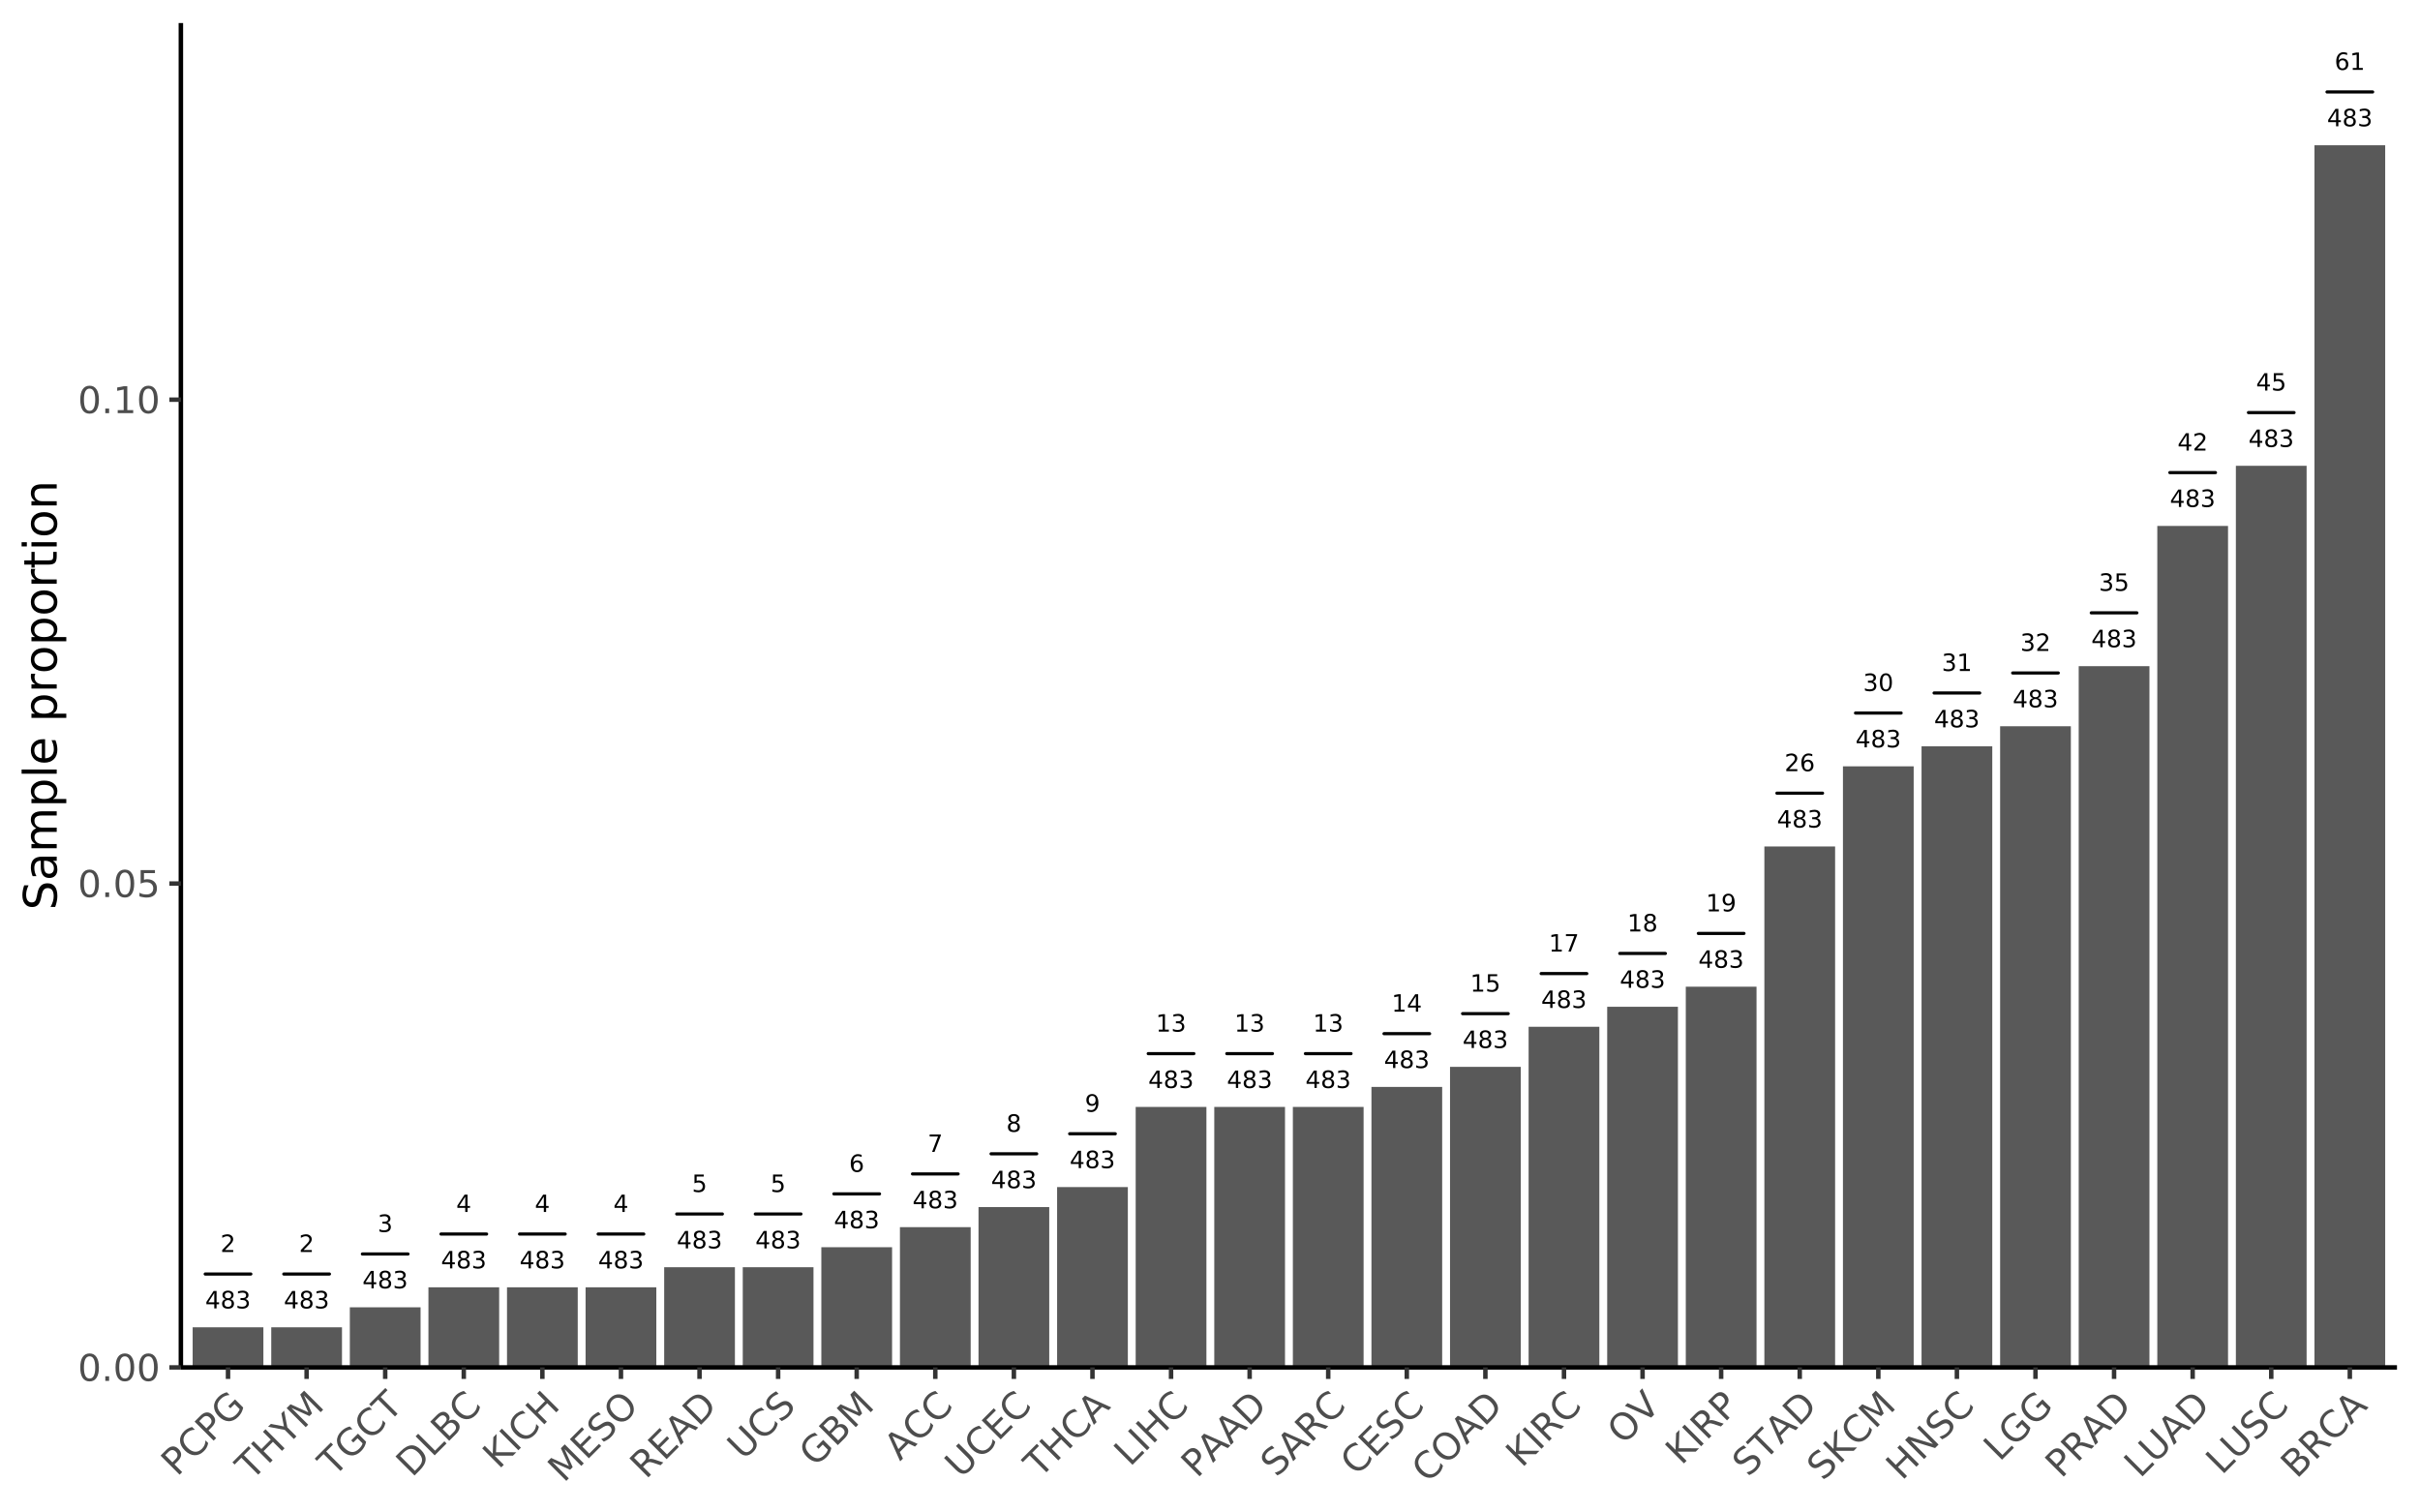 <?xml version="1.0" encoding="UTF-8"?>
<svg xmlns="http://www.w3.org/2000/svg" xmlns:xlink="http://www.w3.org/1999/xlink" width="576pt" height="360pt" viewBox="0 0 576 360" version="1.1">
<defs>
<g>
<symbol overflow="visible" id="glyph0-0">
<path style="stroke:none;" d="M 0.281 1 L 0.281 -4.016 L 3.125 -4.016 L 3.125 1 Z M 0.609 0.688 L 2.812 0.688 L 2.812 -3.688 L 0.609 -3.688 Z M 0.609 0.688 "/>
</symbol>
<symbol overflow="visible" id="glyph0-1">
<path style="stroke:none;" d="M 1.094 -0.469 L 3.047 -0.469 L 3.047 0 L 0.422 0 L 0.422 -0.469 C 0.629 -0.688 0.914 -0.984 1.281 -1.359 C 1.656 -1.734 1.891 -1.973 1.984 -2.078 C 2.16 -2.273 2.285 -2.441 2.359 -2.578 C 2.43 -2.723 2.469 -2.863 2.469 -3 C 2.469 -3.219 2.391 -3.395 2.234 -3.531 C 2.078 -3.676 1.875 -3.75 1.625 -3.75 C 1.445 -3.75 1.258 -3.719 1.062 -3.656 C 0.875 -3.594 0.664 -3.5 0.438 -3.375 L 0.438 -3.953 C 0.664 -4.035 0.879 -4.098 1.078 -4.141 C 1.273 -4.191 1.453 -4.219 1.609 -4.219 C 2.047 -4.219 2.391 -4.109 2.641 -3.891 C 2.898 -3.68 3.031 -3.395 3.031 -3.031 C 3.031 -2.863 2.992 -2.703 2.922 -2.547 C 2.859 -2.398 2.742 -2.223 2.578 -2.016 C 2.535 -1.961 2.391 -1.805 2.141 -1.547 C 1.891 -1.285 1.539 -0.926 1.094 -0.469 Z M 1.094 -0.469 "/>
</symbol>
<symbol overflow="visible" id="glyph0-2">
<path style="stroke:none;" d="M 2.156 -3.656 L 0.734 -1.438 L 2.156 -1.438 Z M 2 -4.141 L 2.703 -4.141 L 2.703 -1.438 L 3.297 -1.438 L 3.297 -0.984 L 2.703 -0.984 L 2.703 0 L 2.156 0 L 2.156 -0.984 L 0.281 -0.984 L 0.281 -1.516 Z M 2 -4.141 "/>
</symbol>
<symbol overflow="visible" id="glyph0-3">
<path style="stroke:none;" d="M 1.812 -1.969 C 1.539 -1.969 1.328 -1.895 1.172 -1.75 C 1.023 -1.613 0.953 -1.422 0.953 -1.172 C 0.953 -0.922 1.023 -0.723 1.172 -0.578 C 1.328 -0.43 1.539 -0.359 1.812 -0.359 C 2.07 -0.359 2.281 -0.43 2.438 -0.578 C 2.594 -0.723 2.672 -0.922 2.672 -1.172 C 2.672 -1.422 2.594 -1.613 2.438 -1.75 C 2.281 -1.895 2.07 -1.969 1.812 -1.969 Z M 1.25 -2.203 C 1.008 -2.266 0.82 -2.379 0.688 -2.547 C 0.551 -2.711 0.484 -2.91 0.484 -3.141 C 0.484 -3.473 0.598 -3.734 0.828 -3.922 C 1.066 -4.117 1.395 -4.219 1.812 -4.219 C 2.219 -4.219 2.535 -4.117 2.766 -3.922 C 3.004 -3.734 3.125 -3.473 3.125 -3.141 C 3.125 -2.91 3.055 -2.711 2.922 -2.547 C 2.797 -2.379 2.613 -2.266 2.375 -2.203 C 2.645 -2.141 2.852 -2.016 3 -1.828 C 3.156 -1.648 3.234 -1.43 3.234 -1.172 C 3.234 -0.766 3.109 -0.453 2.859 -0.234 C 2.617 -0.023 2.27 0.078 1.812 0.078 C 1.352 0.078 1 -0.023 0.75 -0.234 C 0.508 -0.453 0.391 -0.766 0.391 -1.172 C 0.391 -1.43 0.461 -1.648 0.609 -1.828 C 0.766 -2.016 0.977 -2.141 1.25 -2.203 Z M 1.047 -3.094 C 1.047 -2.875 1.109 -2.703 1.234 -2.578 C 1.367 -2.461 1.562 -2.406 1.812 -2.406 C 2.051 -2.406 2.238 -2.461 2.375 -2.578 C 2.508 -2.703 2.578 -2.875 2.578 -3.094 C 2.578 -3.312 2.508 -3.477 2.375 -3.594 C 2.238 -3.719 2.051 -3.781 1.812 -3.781 C 1.562 -3.781 1.367 -3.719 1.234 -3.594 C 1.109 -3.477 1.047 -3.312 1.047 -3.094 Z M 1.047 -3.094 "/>
</symbol>
<symbol overflow="visible" id="glyph0-4">
<path style="stroke:none;" d="M 2.312 -2.234 C 2.57 -2.18 2.773 -2.062 2.922 -1.875 C 3.078 -1.695 3.156 -1.473 3.156 -1.203 C 3.156 -0.797 3.016 -0.477 2.734 -0.25 C 2.453 -0.031 2.055 0.078 1.547 0.078 C 1.367 0.078 1.188 0.062 1 0.031 C 0.82 0 0.633 -0.051 0.438 -0.125 L 0.438 -0.672 C 0.594 -0.578 0.758 -0.504 0.938 -0.453 C 1.125 -0.41 1.32 -0.391 1.531 -0.391 C 1.875 -0.391 2.141 -0.457 2.328 -0.594 C 2.516 -0.738 2.609 -0.941 2.609 -1.203 C 2.609 -1.453 2.52 -1.645 2.344 -1.781 C 2.176 -1.914 1.941 -1.984 1.641 -1.984 L 1.156 -1.984 L 1.156 -2.453 L 1.656 -2.453 C 1.926 -2.453 2.133 -2.504 2.281 -2.609 C 2.426 -2.723 2.5 -2.883 2.5 -3.094 C 2.5 -3.301 2.426 -3.461 2.281 -3.578 C 2.133 -3.691 1.922 -3.75 1.641 -3.75 C 1.484 -3.75 1.316 -3.734 1.141 -3.703 C 0.961 -3.672 0.77 -3.617 0.562 -3.547 L 0.562 -4.047 C 0.77 -4.098 0.969 -4.141 1.156 -4.172 C 1.344 -4.203 1.52 -4.219 1.688 -4.219 C 2.113 -4.219 2.445 -4.117 2.688 -3.922 C 2.938 -3.734 3.062 -3.473 3.062 -3.141 C 3.062 -2.91 2.992 -2.719 2.859 -2.562 C 2.734 -2.406 2.551 -2.297 2.312 -2.234 Z M 2.312 -2.234 "/>
</symbol>
<symbol overflow="visible" id="glyph0-5">
<path style="stroke:none;" d="M 0.609 -4.141 L 2.812 -4.141 L 2.812 -3.672 L 1.125 -3.672 L 1.125 -2.656 C 1.207 -2.688 1.289 -2.707 1.375 -2.719 C 1.457 -2.727 1.535 -2.734 1.609 -2.734 C 2.078 -2.734 2.445 -2.609 2.719 -2.359 C 2.988 -2.109 3.125 -1.766 3.125 -1.328 C 3.125 -0.879 2.984 -0.531 2.703 -0.281 C 2.422 -0.039 2.031 0.078 1.531 0.078 C 1.352 0.078 1.176 0.062 1 0.031 C 0.82 0 0.633 -0.039 0.438 -0.094 L 0.438 -0.656 C 0.602 -0.57 0.773 -0.504 0.953 -0.453 C 1.129 -0.41 1.316 -0.391 1.516 -0.391 C 1.836 -0.391 2.094 -0.473 2.281 -0.641 C 2.469 -0.805 2.562 -1.035 2.562 -1.328 C 2.562 -1.617 2.469 -1.848 2.281 -2.016 C 2.094 -2.18 1.836 -2.266 1.516 -2.266 C 1.367 -2.266 1.219 -2.25 1.062 -2.219 C 0.914 -2.188 0.766 -2.133 0.609 -2.062 Z M 0.609 -4.141 "/>
</symbol>
<symbol overflow="visible" id="glyph0-6">
<path style="stroke:none;" d="M 1.875 -2.297 C 1.625 -2.297 1.426 -2.207 1.281 -2.031 C 1.133 -1.863 1.062 -1.629 1.062 -1.328 C 1.062 -1.035 1.133 -0.801 1.281 -0.625 C 1.426 -0.445 1.625 -0.359 1.875 -0.359 C 2.125 -0.359 2.32 -0.445 2.469 -0.625 C 2.625 -0.801 2.703 -1.035 2.703 -1.328 C 2.703 -1.629 2.625 -1.863 2.469 -2.031 C 2.32 -2.207 2.125 -2.297 1.875 -2.297 Z M 2.984 -4.047 L 2.984 -3.547 C 2.848 -3.609 2.707 -3.656 2.562 -3.688 C 2.414 -3.727 2.273 -3.75 2.141 -3.75 C 1.766 -3.75 1.477 -3.625 1.281 -3.375 C 1.094 -3.125 0.984 -2.742 0.953 -2.234 C 1.066 -2.398 1.203 -2.523 1.359 -2.609 C 1.523 -2.691 1.707 -2.734 1.906 -2.734 C 2.32 -2.734 2.648 -2.609 2.891 -2.359 C 3.141 -2.109 3.266 -1.766 3.266 -1.328 C 3.266 -0.898 3.133 -0.555 2.875 -0.297 C 2.625 -0.047 2.289 0.078 1.875 0.078 C 1.395 0.078 1.023 -0.102 0.766 -0.469 C 0.516 -0.832 0.391 -1.363 0.391 -2.062 C 0.391 -2.719 0.547 -3.238 0.859 -3.625 C 1.172 -4.02 1.586 -4.219 2.109 -4.219 C 2.254 -4.219 2.395 -4.203 2.531 -4.172 C 2.676 -4.148 2.828 -4.109 2.984 -4.047 Z M 2.984 -4.047 "/>
</symbol>
<symbol overflow="visible" id="glyph0-7">
<path style="stroke:none;" d="M 0.469 -4.141 L 3.125 -4.141 L 3.125 -3.906 L 1.625 0 L 1.047 0 L 2.453 -3.672 L 0.469 -3.672 Z M 0.469 -4.141 "/>
</symbol>
<symbol overflow="visible" id="glyph0-8">
<path style="stroke:none;" d="M 0.625 -0.094 L 0.625 -0.594 C 0.758 -0.531 0.898 -0.477 1.047 -0.438 C 1.191 -0.406 1.336 -0.391 1.484 -0.391 C 1.848 -0.391 2.129 -0.516 2.328 -0.766 C 2.523 -1.016 2.633 -1.395 2.656 -1.906 C 2.551 -1.738 2.414 -1.613 2.25 -1.531 C 2.082 -1.445 1.898 -1.406 1.703 -1.406 C 1.285 -1.406 0.957 -1.531 0.719 -1.781 C 0.477 -2.031 0.359 -2.375 0.359 -2.812 C 0.359 -3.238 0.484 -3.578 0.734 -3.828 C 0.984 -4.086 1.316 -4.219 1.734 -4.219 C 2.211 -4.219 2.578 -4.035 2.828 -3.672 C 3.086 -3.305 3.219 -2.77 3.219 -2.062 C 3.219 -1.414 3.062 -0.895 2.75 -0.5 C 2.438 -0.113 2.02 0.078 1.5 0.078 C 1.363 0.078 1.223 0.062 1.078 0.031 C 0.93 0.008 0.781 -0.031 0.625 -0.094 Z M 1.734 -1.844 C 1.992 -1.844 2.195 -1.926 2.344 -2.094 C 2.488 -2.27 2.562 -2.508 2.562 -2.812 C 2.562 -3.102 2.488 -3.336 2.344 -3.516 C 2.195 -3.691 1.992 -3.781 1.734 -3.781 C 1.484 -3.781 1.285 -3.691 1.141 -3.516 C 0.992 -3.336 0.922 -3.102 0.922 -2.812 C 0.922 -2.508 0.992 -2.27 1.141 -2.094 C 1.285 -1.926 1.484 -1.844 1.734 -1.844 Z M 1.734 -1.844 "/>
</symbol>
<symbol overflow="visible" id="glyph0-9">
<path style="stroke:none;" d="M 0.703 -0.469 L 1.625 -0.469 L 1.625 -3.641 L 0.625 -3.438 L 0.625 -3.953 L 1.609 -4.141 L 2.172 -4.141 L 2.172 -0.469 L 3.094 -0.469 L 3.094 0 L 0.703 0 Z M 0.703 -0.469 "/>
</symbol>
<symbol overflow="visible" id="glyph0-10">
<path style="stroke:none;" d="M 1.812 -3.781 C 1.52 -3.781 1.301 -3.633 1.156 -3.344 C 1.008 -3.062 0.938 -2.633 0.938 -2.062 C 0.938 -1.5 1.008 -1.07 1.156 -0.781 C 1.301 -0.5 1.52 -0.359 1.812 -0.359 C 2.102 -0.359 2.32 -0.5 2.469 -0.781 C 2.613 -1.07 2.688 -1.5 2.688 -2.062 C 2.688 -2.633 2.613 -3.062 2.469 -3.344 C 2.32 -3.633 2.102 -3.781 1.812 -3.781 Z M 1.812 -4.219 C 2.27 -4.219 2.617 -4.035 2.859 -3.672 C 3.109 -3.305 3.234 -2.77 3.234 -2.062 C 3.234 -1.363 3.109 -0.832 2.859 -0.469 C 2.617 -0.102 2.27 0.078 1.812 0.078 C 1.344 0.078 0.984 -0.102 0.734 -0.469 C 0.492 -0.832 0.375 -1.363 0.375 -2.062 C 0.375 -2.77 0.492 -3.305 0.734 -3.672 C 0.984 -4.035 1.344 -4.219 1.812 -4.219 Z M 1.812 -4.219 "/>
</symbol>
<symbol overflow="visible" id="glyph1-0">
<path style="stroke:none;" d="M 0.438 1.562 L 0.438 -6.203 L 4.844 -6.203 L 4.844 1.562 Z M 0.938 1.062 L 4.344 1.062 L 4.344 -5.703 L 0.938 -5.703 Z M 0.938 1.062 "/>
</symbol>
<symbol overflow="visible" id="glyph1-1">
<path style="stroke:none;" d="M 2.797 -5.844 C 2.348 -5.844 2.008 -5.617 1.781 -5.172 C 1.562 -4.734 1.453 -4.078 1.453 -3.203 C 1.453 -2.316 1.562 -1.656 1.781 -1.219 C 2.008 -0.781 2.348 -0.562 2.797 -0.562 C 3.242 -0.562 3.578 -0.781 3.797 -1.219 C 4.023 -1.656 4.141 -2.316 4.141 -3.203 C 4.141 -4.078 4.023 -4.734 3.797 -5.172 C 3.578 -5.617 3.242 -5.844 2.797 -5.844 Z M 2.797 -6.531 C 3.516 -6.531 4.062 -6.242 4.438 -5.672 C 4.82 -5.109 5.016 -4.285 5.016 -3.203 C 5.016 -2.117 4.82 -1.289 4.438 -0.719 C 4.062 -0.156 3.516 0.125 2.797 0.125 C 2.078 0.125 1.523 -0.156 1.141 -0.719 C 0.766 -1.289 0.578 -2.117 0.578 -3.203 C 0.578 -4.285 0.766 -5.109 1.141 -5.672 C 1.523 -6.242 2.078 -6.531 2.797 -6.531 Z M 2.797 -6.531 "/>
</symbol>
<symbol overflow="visible" id="glyph1-2">
<path style="stroke:none;" d="M 0.938 -1.094 L 1.844 -1.094 L 1.844 0 L 0.938 0 Z M 0.938 -1.094 "/>
</symbol>
<symbol overflow="visible" id="glyph1-3">
<path style="stroke:none;" d="M 0.953 -6.406 L 4.359 -6.406 L 4.359 -5.688 L 1.75 -5.688 L 1.75 -4.109 C 1.875 -4.148 2 -4.18 2.125 -4.203 C 2.25 -4.223 2.375 -4.234 2.5 -4.234 C 3.219 -4.234 3.785 -4.035 4.203 -3.641 C 4.617 -3.254 4.828 -2.727 4.828 -2.062 C 4.828 -1.363 4.613 -0.82 4.188 -0.438 C 3.758 -0.062 3.148 0.125 2.359 0.125 C 2.098 0.125 1.828 0.098 1.547 0.047 C 1.266 0.004 0.973 -0.062 0.672 -0.156 L 0.672 -1.016 C 0.93 -0.879 1.195 -0.773 1.469 -0.703 C 1.75 -0.641 2.039 -0.609 2.344 -0.609 C 2.844 -0.609 3.234 -0.738 3.516 -1 C 3.805 -1.258 3.953 -1.613 3.953 -2.062 C 3.953 -2.508 3.805 -2.863 3.516 -3.125 C 3.234 -3.383 2.844 -3.516 2.344 -3.516 C 2.113 -3.516 1.883 -3.488 1.656 -3.438 C 1.426 -3.383 1.191 -3.301 0.953 -3.188 Z M 0.953 -6.406 "/>
</symbol>
<symbol overflow="visible" id="glyph1-4">
<path style="stroke:none;" d="M 1.094 -0.734 L 2.516 -0.734 L 2.516 -5.625 L 0.969 -5.312 L 0.969 -6.109 L 2.5 -6.406 L 3.375 -6.406 L 3.375 -0.734 L 4.781 -0.734 L 4.781 0 L 1.094 0 Z M 1.094 -0.734 "/>
</symbol>
<symbol overflow="visible" id="glyph2-0">
<path style="stroke:none;" d="M 1.422 0.797 L -4.078 -4.703 L -0.969 -7.812 L 4.531 -2.312 Z M 1.406 0.094 L 3.828 -2.328 L -0.953 -7.109 L -3.375 -4.688 Z M 1.406 0.094 "/>
</symbol>
<symbol overflow="visible" id="glyph2-1">
<path style="stroke:none;" d="M -2.812 -5.25 L -1.109 -3.547 L -0.328 -4.328 C -0.047 -4.609 0.098 -4.898 0.109 -5.203 C 0.117 -5.504 -0.016 -5.797 -0.297 -6.078 C -0.566 -6.348 -0.852 -6.477 -1.156 -6.469 C -1.457 -6.457 -1.75 -6.312 -2.031 -6.031 Z M -3.922 -5.141 L -2.531 -6.531 C -2.02 -7.039 -1.52 -7.305 -1.031 -7.328 C -0.551 -7.359 -0.094 -7.156 0.344 -6.719 C 0.789 -6.27 1 -5.801 0.969 -5.312 C 0.945 -4.832 0.68 -4.336 0.172 -3.828 L -0.609 -3.047 L 1.219 -1.219 L 0.609 -0.609 Z M -3.922 -5.141 "/>
</symbol>
<symbol overflow="visible" id="glyph2-2">
<path style="stroke:none;" d="M -0.172 -8.203 L 0.484 -7.547 C 0.078 -7.535 -0.285 -7.457 -0.609 -7.312 C -0.941 -7.176 -1.242 -6.973 -1.516 -6.703 C -2.023 -6.191 -2.258 -5.641 -2.219 -5.047 C -2.176 -4.453 -1.859 -3.859 -1.266 -3.266 C -0.672 -2.672 -0.078 -2.352 0.516 -2.312 C 1.109 -2.27 1.66 -2.504 2.172 -3.016 C 2.441 -3.285 2.645 -3.582 2.781 -3.906 C 2.926 -4.238 3.004 -4.609 3.016 -5.016 L 3.656 -4.375 C 3.582 -3.988 3.461 -3.641 3.297 -3.328 C 3.141 -3.023 2.926 -2.738 2.656 -2.469 C 1.969 -1.781 1.219 -1.453 0.406 -1.484 C -0.406 -1.516 -1.176 -1.895 -1.906 -2.625 C -2.633 -3.352 -3.016 -4.125 -3.047 -4.938 C -3.078 -5.75 -2.75 -6.5 -2.062 -7.188 C -1.789 -7.457 -1.492 -7.672 -1.172 -7.828 C -0.859 -7.992 -0.523 -8.117 -0.172 -8.203 Z M -0.172 -8.203 "/>
</symbol>
<symbol overflow="visible" id="glyph2-3">
<path style="stroke:none;" d="M 3.047 -4.359 L 1.844 -5.562 L 0.844 -4.562 L 0.344 -5.062 L 1.953 -6.672 L 3.891 -4.734 C 3.816 -4.328 3.68 -3.938 3.484 -3.562 C 3.285 -3.188 3.023 -2.836 2.703 -2.516 C 1.992 -1.805 1.234 -1.461 0.422 -1.484 C -0.391 -1.504 -1.164 -1.883 -1.906 -2.625 C -2.645 -3.363 -3.023 -4.141 -3.047 -4.953 C -3.066 -5.766 -2.723 -6.523 -2.016 -7.234 C -1.711 -7.535 -1.391 -7.781 -1.047 -7.969 C -0.703 -8.156 -0.352 -8.289 0 -8.375 L 0.656 -7.719 C 0.238 -7.695 -0.145 -7.602 -0.5 -7.438 C -0.852 -7.27 -1.172 -7.047 -1.453 -6.766 C -2.004 -6.211 -2.266 -5.645 -2.234 -5.062 C -2.203 -4.477 -1.879 -3.879 -1.266 -3.266 C -0.648 -2.648 -0.051 -2.328 0.531 -2.297 C 1.113 -2.266 1.68 -2.523 2.234 -3.078 C 2.461 -3.305 2.641 -3.52 2.766 -3.719 C 2.898 -3.926 2.992 -4.141 3.047 -4.359 Z M 3.047 -4.359 "/>
</symbol>
<symbol overflow="visible" id="glyph2-4">
<path style="stroke:none;" d="M -4.547 -4.516 L -0.703 -8.359 L -0.188 -7.844 L -1.812 -6.219 L 2.203 -2.203 L 1.594 -1.594 L -2.422 -5.609 L -4.031 -4 Z M -4.547 -4.516 "/>
</symbol>
<symbol overflow="visible" id="glyph2-5">
<path style="stroke:none;" d="M -3.922 -5.141 L -3.312 -5.75 L -1.453 -3.891 L 0.781 -6.125 L -1.078 -7.984 L -0.469 -8.594 L 4.062 -4.062 L 3.453 -3.453 L 1.297 -5.609 L -0.938 -3.375 L 1.219 -1.219 L 0.609 -0.609 Z M -3.922 -5.141 "/>
</symbol>
<symbol overflow="visible" id="glyph2-6">
<path style="stroke:none;" d="M -4.547 -4.516 L -3.875 -5.188 L -0.766 -4.578 L -1.375 -7.688 L -0.719 -8.344 L 0.047 -4.359 L 2.203 -2.203 L 1.594 -1.594 L -0.562 -3.75 Z M -4.547 -4.516 "/>
</symbol>
<symbol overflow="visible" id="glyph2-7">
<path style="stroke:none;" d="M -3.922 -5.141 L -3 -6.062 L 1.234 -4.141 L -0.688 -8.375 L 0.234 -9.297 L 4.766 -4.766 L 4.172 -4.172 L 0.188 -8.156 L 2.125 -3.875 L 1.5 -3.25 L -2.781 -5.188 L 1.203 -1.203 L 0.609 -0.609 Z M -3.922 -5.141 "/>
</symbol>
<symbol overflow="visible" id="glyph2-8">
<path style="stroke:none;" d="M -2.812 -5.25 L 0.703 -1.734 L 1.453 -2.484 C 2.078 -3.109 2.395 -3.707 2.406 -4.281 C 2.414 -4.852 2.113 -5.445 1.5 -6.062 C 0.895 -6.664 0.305 -6.961 -0.266 -6.953 C -0.836 -6.941 -1.438 -6.625 -2.062 -6 Z M -3.922 -5.141 L -2.672 -6.391 C -1.785 -7.273 -0.953 -7.738 -0.172 -7.781 C 0.598 -7.832 1.367 -7.473 2.141 -6.703 C 2.922 -5.922 3.289 -5.141 3.25 -4.359 C 3.207 -3.578 2.742 -2.742 1.859 -1.859 L 0.609 -0.609 Z M -3.922 -5.141 "/>
</symbol>
<symbol overflow="visible" id="glyph2-9">
<path style="stroke:none;" d="M -3.922 -5.141 L -3.312 -5.75 L 0.703 -1.734 L 2.922 -3.953 L 3.438 -3.438 L 0.609 -0.609 Z M -3.922 -5.141 "/>
</symbol>
<symbol overflow="visible" id="glyph2-10">
<path style="stroke:none;" d="M -0.953 -3.391 L 0.703 -1.734 L 1.688 -2.719 C 2.02 -3.051 2.195 -3.363 2.219 -3.656 C 2.25 -3.957 2.125 -4.25 1.844 -4.531 C 1.57 -4.801 1.285 -4.926 0.984 -4.906 C 0.68 -4.883 0.363 -4.707 0.031 -4.375 Z M -2.812 -5.25 L -1.438 -3.875 L -0.531 -4.781 C -0.227 -5.082 -0.055 -5.363 -0.016 -5.625 C 0.016 -5.895 -0.082 -6.145 -0.312 -6.375 C -0.539 -6.602 -0.785 -6.695 -1.047 -6.656 C -1.316 -6.625 -1.602 -6.457 -1.906 -6.156 Z M -3.922 -5.141 L -2.359 -6.703 C -1.879 -7.18 -1.414 -7.445 -0.969 -7.5 C -0.531 -7.562 -0.129 -7.41 0.234 -7.047 C 0.504 -6.773 0.656 -6.492 0.688 -6.203 C 0.719 -5.91 0.633 -5.613 0.438 -5.312 C 0.801 -5.551 1.164 -5.648 1.531 -5.609 C 1.906 -5.578 2.25 -5.406 2.562 -5.094 C 2.969 -4.688 3.141 -4.234 3.078 -3.734 C 3.023 -3.242 2.75 -2.75 2.25 -2.25 L 0.609 -0.609 Z M -3.922 -5.141 "/>
</symbol>
<symbol overflow="visible" id="glyph2-11">
<path style="stroke:none;" d="M -3.922 -5.141 L -3.312 -5.75 L -1.406 -3.844 L -1.266 -7.797 L -0.484 -8.578 L -0.625 -4.219 L 4.203 -4.203 L 3.406 -3.406 L -0.969 -3.406 L 1.219 -1.219 L 0.609 -0.609 Z M -3.922 -5.141 "/>
</symbol>
<symbol overflow="visible" id="glyph2-12">
<path style="stroke:none;" d="M -3.922 -5.141 L -3.312 -5.75 L 1.219 -1.219 L 0.609 -0.609 Z M -3.922 -5.141 "/>
</symbol>
<symbol overflow="visible" id="glyph2-13">
<path style="stroke:none;" d="M -3.922 -5.141 L -1.047 -8.016 L -0.531 -7.5 L -2.797 -5.234 L -1.453 -3.891 L 0.703 -6.047 L 1.219 -5.531 L -0.938 -3.375 L 0.703 -1.734 L 3.016 -4.047 L 3.531 -3.531 L 0.609 -0.609 Z M -3.922 -5.141 "/>
</symbol>
<symbol overflow="visible" id="glyph2-14">
<path style="stroke:none;" d="M -1.062 -7.719 L -0.469 -7.125 C -0.801 -7 -1.098 -6.859 -1.359 -6.703 C -1.629 -6.555 -1.863 -6.383 -2.062 -6.188 C -2.395 -5.852 -2.582 -5.531 -2.625 -5.219 C -2.676 -4.914 -2.582 -4.645 -2.344 -4.406 C -2.145 -4.207 -1.93 -4.113 -1.703 -4.125 C -1.484 -4.145 -1.176 -4.289 -0.781 -4.562 L -0.328 -4.859 C 0.211 -5.234 0.703 -5.414 1.141 -5.406 C 1.586 -5.406 1.992 -5.223 2.359 -4.859 C 2.797 -4.422 2.977 -3.938 2.906 -3.406 C 2.844 -2.883 2.523 -2.336 1.953 -1.766 C 1.742 -1.555 1.488 -1.352 1.188 -1.156 C 0.895 -0.969 0.578 -0.797 0.234 -0.641 L -0.391 -1.266 C -0.004 -1.379 0.336 -1.516 0.641 -1.672 C 0.953 -1.836 1.223 -2.035 1.453 -2.266 C 1.805 -2.617 2.008 -2.957 2.062 -3.281 C 2.125 -3.613 2.023 -3.91 1.766 -4.172 C 1.547 -4.391 1.301 -4.488 1.031 -4.469 C 0.77 -4.457 0.453 -4.336 0.078 -4.109 L -0.375 -3.812 C -0.914 -3.438 -1.391 -3.242 -1.797 -3.234 C -2.203 -3.223 -2.578 -3.391 -2.922 -3.734 C -3.316 -4.129 -3.488 -4.586 -3.438 -5.109 C -3.383 -5.629 -3.113 -6.133 -2.625 -6.625 C -2.414 -6.832 -2.176 -7.023 -1.906 -7.203 C -1.645 -7.391 -1.363 -7.562 -1.062 -7.719 Z M -1.062 -7.719 "/>
</symbol>
<symbol overflow="visible" id="glyph2-15">
<path style="stroke:none;" d="M -1.672 -6.578 C -2.117 -6.129 -2.305 -5.609 -2.234 -5.016 C -2.16 -4.422 -1.836 -3.836 -1.266 -3.266 C -0.691 -2.691 -0.109 -2.367 0.484 -2.297 C 1.078 -2.223 1.598 -2.41 2.047 -2.859 C 2.484 -3.297 2.664 -3.812 2.594 -4.406 C 2.531 -5.008 2.211 -5.598 1.641 -6.172 C 1.066 -6.742 0.484 -7.062 -0.109 -7.125 C -0.711 -7.195 -1.234 -7.016 -1.672 -6.578 Z M -2.172 -7.078 C -1.535 -7.711 -0.812 -8.004 0 -7.953 C 0.801 -7.91 1.562 -7.531 2.281 -6.812 C 3 -6.094 3.379 -5.328 3.422 -4.516 C 3.473 -3.711 3.18 -2.992 2.547 -2.359 C 1.898 -1.711 1.176 -1.414 0.375 -1.469 C -0.426 -1.52 -1.188 -1.906 -1.906 -2.625 C -2.625 -3.344 -3.008 -4.102 -3.062 -4.906 C -3.113 -5.707 -2.816 -6.43 -2.172 -7.078 Z M -2.172 -7.078 "/>
</symbol>
<symbol overflow="visible" id="glyph2-16">
<path style="stroke:none;" d="M 0.641 -4.891 C 0.816 -4.984 1.039 -5.02 1.312 -5 C 1.582 -4.977 1.91 -4.898 2.297 -4.766 L 4.141 -4.141 L 3.484 -3.484 L 1.75 -4.062 C 1.281 -4.219 0.926 -4.27 0.688 -4.219 C 0.457 -4.176 0.223 -4.035 -0.016 -3.797 L -0.688 -3.125 L 1.219 -1.219 L 0.609 -0.609 L -3.922 -5.141 L -2.531 -6.531 C -2.02 -7.039 -1.531 -7.316 -1.062 -7.359 C -0.594 -7.398 -0.133 -7.195 0.312 -6.75 C 0.594 -6.469 0.758 -6.164 0.812 -5.844 C 0.875 -5.531 0.816 -5.211 0.641 -4.891 Z M -2.812 -5.25 L -1.203 -3.641 L -0.422 -4.422 C -0.129 -4.711 0.02 -5 0.031 -5.281 C 0.051 -5.57 -0.066 -5.848 -0.328 -6.109 C -0.598 -6.379 -0.875 -6.504 -1.156 -6.484 C -1.445 -6.473 -1.738 -6.32 -2.031 -6.031 Z M -2.812 -5.25 "/>
</symbol>
<symbol overflow="visible" id="glyph2-17">
<path style="stroke:none;" d="M -1.812 -6.062 L -0.375 -2.969 L 1.297 -4.641 Z M -2.75 -6.312 L -2.062 -7 L 4.203 -4.203 L 3.562 -3.562 L 2 -4.312 L -0.047 -2.266 L 0.703 -0.703 L 0.047 -0.047 Z M -2.75 -6.312 "/>
</symbol>
<symbol overflow="visible" id="glyph2-18">
<path style="stroke:none;" d="M -3.984 -5.078 L -3.375 -5.688 L -0.625 -2.938 C -0.133 -2.445 0.301 -2.18 0.688 -2.141 C 1.082 -2.109 1.477 -2.289 1.875 -2.688 C 2.27 -3.082 2.445 -3.473 2.406 -3.859 C 2.363 -4.242 2.098 -4.68 1.609 -5.172 L -1.141 -7.922 L -0.516 -8.547 L 2.312 -5.719 C 2.906 -5.125 3.207 -4.531 3.219 -3.938 C 3.227 -3.344 2.945 -2.758 2.375 -2.188 C 1.801 -1.613 1.219 -1.332 0.625 -1.344 C 0.031 -1.352 -0.562 -1.656 -1.156 -2.25 Z M -3.984 -5.078 "/>
</symbol>
<symbol overflow="visible" id="glyph2-19">
<path style="stroke:none;" d="M 1.781 -1.781 L -4.484 -4.578 L -3.844 -5.219 L 1.406 -2.844 L -0.969 -8.094 L -0.328 -8.734 L 2.469 -2.469 Z M 1.781 -1.781 "/>
</symbol>
<symbol overflow="visible" id="glyph2-20">
<path style="stroke:none;" d="M -3.922 -5.141 L -3.094 -5.969 L 2.719 -4.188 L -1.078 -7.984 L -0.484 -8.578 L 4.047 -4.047 L 3.219 -3.219 L -2.594 -5 L 1.203 -1.203 L 0.609 -0.609 Z M -3.922 -5.141 "/>
</symbol>
<symbol overflow="visible" id="glyph3-0">
<path style="stroke:none;" d="M 1.938 -0.547 L -7.75 -0.547 L -7.75 -6.047 L 1.938 -6.047 Z M 1.328 -1.172 L 1.328 -5.438 L -7.141 -5.438 L -7.141 -1.172 Z M 1.328 -1.172 "/>
</symbol>
<symbol overflow="visible" id="glyph3-1">
<path style="stroke:none;" d="M -7.75 -5.891 L -6.703 -5.891 C -6.898 -5.473 -7.047 -5.082 -7.141 -4.719 C -7.234 -4.352 -7.281 -4 -7.281 -3.656 C -7.281 -3.07 -7.164 -2.617 -6.938 -2.297 C -6.707 -1.973 -6.383 -1.812 -5.969 -1.812 C -5.613 -1.812 -5.344 -1.914 -5.156 -2.125 C -4.977 -2.344 -4.832 -2.75 -4.719 -3.344 L -4.594 -4 C -4.438 -4.812 -4.16 -5.41 -3.766 -5.797 C -3.379 -6.18 -2.863 -6.375 -2.219 -6.375 C -1.438 -6.375 -0.844 -6.113 -0.438 -5.594 C -0.039 -5.07 0.156 -4.305 0.156 -3.297 C 0.156 -2.922 0.109 -2.516 0.016 -2.078 C -0.066 -1.648 -0.191 -1.207 -0.359 -0.75 L -1.469 -0.75 C -1.219 -1.195 -1.031 -1.629 -0.906 -2.047 C -0.781 -2.473 -0.719 -2.891 -0.719 -3.297 C -0.719 -3.922 -0.836 -4.398 -1.078 -4.734 C -1.328 -5.066 -1.676 -5.234 -2.125 -5.234 C -2.52 -5.234 -2.828 -5.113 -3.047 -4.875 C -3.273 -4.633 -3.445 -4.238 -3.562 -3.688 L -3.688 -3.031 C -3.844 -2.219 -4.094 -1.629 -4.438 -1.266 C -4.781 -0.898 -5.258 -0.719 -5.875 -0.719 C -6.582 -0.719 -7.141 -0.969 -7.547 -1.469 C -7.961 -1.969 -8.172 -2.66 -8.172 -3.547 C -8.172 -3.922 -8.133 -4.301 -8.062 -4.688 C -7.988 -5.082 -7.883 -5.484 -7.75 -5.891 Z M -7.75 -5.891 "/>
</symbol>
<symbol overflow="visible" id="glyph3-2">
<path style="stroke:none;" d="M -3.031 -3.766 C -3.031 -2.973 -2.938 -2.422 -2.75 -2.109 C -2.562 -1.805 -2.25 -1.656 -1.812 -1.656 C -1.469 -1.656 -1.191 -1.77 -0.984 -2 C -0.773 -2.227 -0.672 -2.539 -0.672 -2.938 C -0.672 -3.488 -0.863 -3.926 -1.25 -4.25 C -1.645 -4.582 -2.16 -4.75 -2.797 -4.75 L -3.031 -4.75 Z M -3.438 -5.734 L 0 -5.734 L 0 -4.75 L -0.906 -4.75 C -0.539 -4.531 -0.27 -4.25 -0.094 -3.906 C 0.07 -3.57 0.156 -3.16 0.156 -2.672 C 0.156 -2.055 -0.016 -1.566 -0.359 -1.203 C -0.703 -0.836 -1.164 -0.656 -1.75 -0.656 C -2.426 -0.656 -2.938 -0.879 -3.281 -1.328 C -3.625 -1.785 -3.797 -2.469 -3.797 -3.375 L -3.797 -4.75 L -3.891 -4.75 C -4.348 -4.75 -4.703 -4.598 -4.953 -4.297 C -5.203 -4.004 -5.328 -3.586 -5.328 -3.047 C -5.328 -2.703 -5.285 -2.363 -5.203 -2.031 C -5.117 -1.707 -4.992 -1.395 -4.828 -1.094 L -5.734 -1.094 C -5.879 -1.457 -5.984 -1.812 -6.047 -2.156 C -6.117 -2.5 -6.156 -2.828 -6.156 -3.141 C -6.156 -4.016 -5.93 -4.664 -5.484 -5.094 C -5.035 -5.52 -4.352 -5.734 -3.438 -5.734 Z M -3.438 -5.734 "/>
</symbol>
<symbol overflow="visible" id="glyph3-3">
<path style="stroke:none;" d="M -4.859 -5.719 C -5.305 -5.969 -5.633 -6.266 -5.844 -6.609 C -6.051 -6.953 -6.156 -7.359 -6.156 -7.828 C -6.156 -8.453 -5.938 -8.93 -5.5 -9.266 C -5.062 -9.609 -4.438 -9.781 -3.625 -9.781 L 0 -9.781 L 0 -8.781 L -3.594 -8.781 C -4.176 -8.781 -4.602 -8.676 -4.875 -8.469 C -5.156 -8.27 -5.297 -7.961 -5.297 -7.547 C -5.297 -7.035 -5.125 -6.629 -4.781 -6.328 C -4.445 -6.035 -3.988 -5.891 -3.406 -5.891 L 0 -5.891 L 0 -4.891 L -3.594 -4.891 C -4.176 -4.891 -4.602 -4.785 -4.875 -4.578 C -5.156 -4.379 -5.297 -4.066 -5.297 -3.641 C -5.297 -3.141 -5.125 -2.738 -4.781 -2.438 C -4.445 -2.145 -3.988 -2 -3.406 -2 L 0 -2 L 0 -1 L -6.016 -1 L -6.016 -2 L -5.078 -2 C -5.453 -2.219 -5.723 -2.484 -5.891 -2.797 C -6.066 -3.117 -6.156 -3.492 -6.156 -3.922 C -6.156 -4.359 -6.047 -4.727 -5.828 -5.031 C -5.609 -5.344 -5.285 -5.57 -4.859 -5.719 Z M -4.859 -5.719 "/>
</symbol>
<symbol overflow="visible" id="glyph3-4">
<path style="stroke:none;" d="M -0.906 -2 L 2.281 -2 L 2.281 -1 L -6.016 -1 L -6.016 -2 L -5.109 -2 C -5.461 -2.195 -5.723 -2.453 -5.891 -2.766 C -6.066 -3.086 -6.156 -3.473 -6.156 -3.922 C -6.156 -4.648 -5.863 -5.238 -5.281 -5.688 C -4.707 -6.145 -3.945 -6.375 -3 -6.375 C -2.051 -6.375 -1.285 -6.145 -0.703 -5.688 C -0.129 -5.238 0.156 -4.648 0.156 -3.922 C 0.156 -3.473 0.07 -3.086 -0.094 -2.766 C -0.27 -2.453 -0.539 -2.195 -0.906 -2 Z M -3 -5.359 C -3.727 -5.359 -4.297 -5.207 -4.703 -4.906 C -5.117 -4.602 -5.328 -4.191 -5.328 -3.672 C -5.328 -3.148 -5.117 -2.738 -4.703 -2.438 C -4.297 -2.145 -3.727 -2 -3 -2 C -2.27 -2 -1.695 -2.145 -1.281 -2.438 C -0.875 -2.738 -0.672 -3.148 -0.672 -3.672 C -0.672 -4.191 -0.875 -4.602 -1.281 -4.906 C -1.695 -5.207 -2.27 -5.359 -3 -5.359 Z M -3 -5.359 "/>
</symbol>
<symbol overflow="visible" id="glyph3-5">
<path style="stroke:none;" d="M -8.359 -1.031 L -8.359 -2.031 L 0 -2.031 L 0 -1.031 Z M -8.359 -1.031 "/>
</symbol>
<symbol overflow="visible" id="glyph3-6">
<path style="stroke:none;" d="M -3.25 -6.188 L -2.766 -6.188 L -2.766 -1.641 C -2.086 -1.68 -1.57 -1.883 -1.219 -2.25 C -0.863 -2.613 -0.688 -3.125 -0.688 -3.781 C -0.688 -4.164 -0.734 -4.535 -0.828 -4.891 C -0.922 -5.242 -1.055 -5.598 -1.234 -5.953 L -0.312 -5.953 C -0.156 -5.598 -0.039 -5.234 0.031 -4.859 C 0.113 -4.484 0.156 -4.109 0.156 -3.734 C 0.156 -2.766 -0.117 -2 -0.672 -1.438 C -1.234 -0.883 -1.992 -0.609 -2.953 -0.609 C -3.93 -0.609 -4.707 -0.875 -5.281 -1.406 C -5.863 -1.938 -6.156 -2.656 -6.156 -3.562 C -6.156 -4.363 -5.895 -5 -5.375 -5.469 C -4.852 -5.945 -4.145 -6.188 -3.25 -6.188 Z M -3.547 -5.188 C -4.086 -5.188 -4.52 -5.035 -4.844 -4.734 C -5.164 -4.441 -5.328 -4.051 -5.328 -3.562 C -5.328 -3.008 -5.172 -2.566 -4.859 -2.234 C -4.547 -1.91 -4.109 -1.723 -3.547 -1.672 Z M -3.547 -5.188 "/>
</symbol>
<symbol overflow="visible" id="glyph3-7">
<path style="stroke:none;" d=""/>
</symbol>
<symbol overflow="visible" id="glyph3-8">
<path style="stroke:none;" d="M -5.094 -4.516 C -5.156 -4.41 -5.203 -4.289 -5.234 -4.156 C -5.266 -4.031 -5.281 -3.891 -5.281 -3.734 C -5.281 -3.172 -5.098 -2.738 -4.734 -2.438 C -4.367 -2.145 -3.848 -2 -3.172 -2 L 0 -2 L 0 -1 L -6.016 -1 L -6.016 -2 L -5.078 -2 C -5.441 -2.195 -5.711 -2.461 -5.891 -2.797 C -6.066 -3.129 -6.156 -3.535 -6.156 -4.016 C -6.156 -4.086 -6.148 -4.16 -6.141 -4.234 C -6.141 -4.316 -6.129 -4.41 -6.109 -4.516 Z M -5.094 -4.516 "/>
</symbol>
<symbol overflow="visible" id="glyph3-9">
<path style="stroke:none;" d="M -5.328 -3.375 C -5.328 -2.844 -5.117 -2.422 -4.703 -2.109 C -4.285 -1.805 -3.719 -1.656 -3 -1.656 C -2.281 -1.656 -1.711 -1.805 -1.297 -2.109 C -0.891 -2.41 -0.688 -2.832 -0.688 -3.375 C -0.688 -3.895 -0.891 -4.305 -1.297 -4.609 C -1.711 -4.922 -2.281 -5.078 -3 -5.078 C -3.719 -5.078 -4.285 -4.922 -4.703 -4.609 C -5.117 -4.305 -5.328 -3.895 -5.328 -3.375 Z M -6.156 -3.375 C -6.156 -4.227 -5.875 -4.898 -5.312 -5.391 C -4.758 -5.879 -3.988 -6.125 -3 -6.125 C -2.02 -6.125 -1.25 -5.879 -0.688 -5.391 C -0.125 -4.898 0.156 -4.227 0.156 -3.375 C 0.156 -2.508 -0.125 -1.832 -0.688 -1.344 C -1.25 -0.852 -2.02 -0.609 -3 -0.609 C -3.988 -0.609 -4.758 -0.852 -5.312 -1.344 C -5.875 -1.832 -6.156 -2.508 -6.156 -3.375 Z M -6.156 -3.375 "/>
</symbol>
<symbol overflow="visible" id="glyph3-10">
<path style="stroke:none;" d="M -7.719 -2.016 L -6.016 -2.016 L -6.016 -4.047 L -5.25 -4.047 L -5.25 -2.016 L -1.984 -2.016 C -1.492 -2.016 -1.176 -2.082 -1.031 -2.219 C -0.895 -2.352 -0.828 -2.625 -0.828 -3.031 L -0.828 -4.047 L 0 -4.047 L 0 -3.031 C 0 -2.27 -0.141 -1.742 -0.422 -1.453 C -0.711 -1.16 -1.234 -1.016 -1.984 -1.016 L -5.25 -1.016 L -5.25 -0.297 L -6.016 -0.297 L -6.016 -1.016 L -7.719 -1.016 Z M -7.719 -2.016 "/>
</symbol>
<symbol overflow="visible" id="glyph3-11">
<path style="stroke:none;" d="M -6.016 -1.031 L -6.016 -2.031 L 0 -2.031 L 0 -1.031 Z M -8.359 -1.031 L -8.359 -2.031 L -7.109 -2.031 L -7.109 -1.031 Z M -8.359 -1.031 "/>
</symbol>
<symbol overflow="visible" id="glyph3-12">
<path style="stroke:none;" d="M -3.625 -6.031 L 0 -6.031 L 0 -5.047 L -3.594 -5.047 C -4.164 -5.047 -4.594 -4.938 -4.875 -4.719 C -5.156 -4.5 -5.297 -4.164 -5.297 -3.719 C -5.297 -3.188 -5.125 -2.766 -4.781 -2.453 C -4.445 -2.148 -3.988 -2 -3.406 -2 L 0 -2 L 0 -1 L -6.016 -1 L -6.016 -2 L -5.078 -2 C -5.441 -2.227 -5.711 -2.504 -5.891 -2.828 C -6.066 -3.148 -6.156 -3.52 -6.156 -3.938 C -6.156 -4.625 -5.941 -5.145 -5.516 -5.5 C -5.086 -5.852 -4.457 -6.031 -3.625 -6.031 Z M -3.625 -6.031 "/>
</symbol>
</g>
<clipPath id="clip1">
  <path d="M 43.051 5.48 L 570.52 5.48 L 570.52 325.469 L 43.051 325.469 Z M 43.051 5.48 "/>
</clipPath>
<clipPath id="clip2">
  <path d="M 45 315 L 63 315 L 63 325.469 L 45 325.469 Z M 45 315 "/>
</clipPath>
<clipPath id="clip3">
  <path d="M 64 315 L 82 315 L 82 325.469 L 64 325.469 Z M 64 315 "/>
</clipPath>
<clipPath id="clip4">
  <path d="M 83 311 L 101 311 L 101 325.469 L 83 325.469 Z M 83 311 "/>
</clipPath>
<clipPath id="clip5">
  <path d="M 101 306 L 119 306 L 119 325.469 L 101 325.469 Z M 101 306 "/>
</clipPath>
<clipPath id="clip6">
  <path d="M 120 306 L 138 306 L 138 325.469 L 120 325.469 Z M 120 306 "/>
</clipPath>
<clipPath id="clip7">
  <path d="M 139 306 L 157 306 L 157 325.469 L 139 325.469 Z M 139 306 "/>
</clipPath>
<clipPath id="clip8">
  <path d="M 158 301 L 175 301 L 175 325.469 L 158 325.469 Z M 158 301 "/>
</clipPath>
<clipPath id="clip9">
  <path d="M 176 301 L 194 301 L 194 325.469 L 176 325.469 Z M 176 301 "/>
</clipPath>
<clipPath id="clip10">
  <path d="M 195 296 L 213 296 L 213 325.469 L 195 325.469 Z M 195 296 "/>
</clipPath>
<clipPath id="clip11">
  <path d="M 214 292 L 232 292 L 232 325.469 L 214 325.469 Z M 214 292 "/>
</clipPath>
<clipPath id="clip12">
  <path d="M 232 287 L 250 287 L 250 325.469 L 232 325.469 Z M 232 287 "/>
</clipPath>
<clipPath id="clip13">
  <path d="M 251 282 L 269 282 L 269 325.469 L 251 325.469 Z M 251 282 "/>
</clipPath>
<clipPath id="clip14">
  <path d="M 270 263 L 288 263 L 288 325.469 L 270 325.469 Z M 270 263 "/>
</clipPath>
<clipPath id="clip15">
  <path d="M 289 263 L 306 263 L 306 325.469 L 289 325.469 Z M 289 263 "/>
</clipPath>
<clipPath id="clip16">
  <path d="M 307 263 L 325 263 L 325 325.469 L 307 325.469 Z M 307 263 "/>
</clipPath>
<clipPath id="clip17">
  <path d="M 326 258 L 344 258 L 344 325.469 L 326 325.469 Z M 326 258 "/>
</clipPath>
<clipPath id="clip18">
  <path d="M 345 253 L 362 253 L 362 325.469 L 345 325.469 Z M 345 253 "/>
</clipPath>
<clipPath id="clip19">
  <path d="M 363 244 L 381 244 L 381 325.469 L 363 325.469 Z M 363 244 "/>
</clipPath>
<clipPath id="clip20">
  <path d="M 382 239 L 400 239 L 400 325.469 L 382 325.469 Z M 382 239 "/>
</clipPath>
<clipPath id="clip21">
  <path d="M 401 234 L 419 234 L 419 325.469 L 401 325.469 Z M 401 234 "/>
</clipPath>
<clipPath id="clip22">
  <path d="M 419 201 L 437 201 L 437 325.469 L 419 325.469 Z M 419 201 "/>
</clipPath>
<clipPath id="clip23">
  <path d="M 438 182 L 456 182 L 456 325.469 L 438 325.469 Z M 438 182 "/>
</clipPath>
<clipPath id="clip24">
  <path d="M 457 177 L 475 177 L 475 325.469 L 457 325.469 Z M 457 177 "/>
</clipPath>
<clipPath id="clip25">
  <path d="M 476 172 L 493 172 L 493 325.469 L 476 325.469 Z M 476 172 "/>
</clipPath>
<clipPath id="clip26">
  <path d="M 494 158 L 512 158 L 512 325.469 L 494 325.469 Z M 494 158 "/>
</clipPath>
<clipPath id="clip27">
  <path d="M 513 125 L 531 125 L 531 325.469 L 513 325.469 Z M 513 125 "/>
</clipPath>
<clipPath id="clip28">
  <path d="M 532 110 L 550 110 L 550 325.469 L 532 325.469 Z M 532 110 "/>
</clipPath>
<clipPath id="clip29">
  <path d="M 550 34 L 568 34 L 568 325.469 L 550 325.469 Z M 550 34 "/>
</clipPath>
</defs>
<g id="surface399">
<rect x="0" y="0" width="576" height="360" style="fill:rgb(100%,100%,100%);fill-opacity:1;stroke:none;"/>
<rect x="0" y="0" width="576" height="360" style="fill:rgb(100%,100%,100%);fill-opacity:1;stroke:none;"/>
<path style="fill:none;stroke-width:1.067;stroke-linecap:round;stroke-linejoin:round;stroke:rgb(100%,100%,100%);stroke-opacity:1;stroke-miterlimit:10;" d="M 0 360 L 576 360 L 576 0 L 0 0 Z M 0 360 "/>
<g clip-path="url(#clip1)" clip-rule="nonzero">
<path style=" stroke:none;fill-rule:nonzero;fill:rgb(100%,100%,100%);fill-opacity:1;" d="M 43.051 325.469 L 570.52 325.469 L 570.52 5.48 L 43.051 5.48 Z M 43.051 325.469 "/>
</g>
<g clip-path="url(#clip2)" clip-rule="nonzero">
<path style=" stroke:none;fill-rule:nonzero;fill:rgb(34.902%,34.902%,34.902%);fill-opacity:1;" d="M 45.855 325.469 L 62.691 325.469 L 62.691 315.93 L 45.855 315.93 Z M 45.855 325.469 "/>
</g>
<g clip-path="url(#clip3)" clip-rule="nonzero">
<path style=" stroke:none;fill-rule:nonzero;fill:rgb(34.902%,34.902%,34.902%);fill-opacity:1;" d="M 64.562 325.469 L 81.398 325.469 L 81.398 315.93 L 64.562 315.93 Z M 64.562 325.469 "/>
</g>
<g clip-path="url(#clip4)" clip-rule="nonzero">
<path style=" stroke:none;fill-rule:nonzero;fill:rgb(34.902%,34.902%,34.902%);fill-opacity:1;" d="M 83.266 325.469 L 100.102 325.469 L 100.102 311.164 L 83.266 311.164 Z M 83.266 325.469 "/>
</g>
<g clip-path="url(#clip5)" clip-rule="nonzero">
<path style=" stroke:none;fill-rule:nonzero;fill:rgb(34.902%,34.902%,34.902%);fill-opacity:1;" d="M 101.973 325.469 L 118.809 325.469 L 118.809 306.395 L 101.973 306.395 Z M 101.973 325.469 "/>
</g>
<g clip-path="url(#clip6)" clip-rule="nonzero">
<path style=" stroke:none;fill-rule:nonzero;fill:rgb(34.902%,34.902%,34.902%);fill-opacity:1;" d="M 120.676 325.469 L 137.512 325.469 L 137.512 306.395 L 120.676 306.395 Z M 120.676 325.469 "/>
</g>
<g clip-path="url(#clip7)" clip-rule="nonzero">
<path style=" stroke:none;fill-rule:nonzero;fill:rgb(34.902%,34.902%,34.902%);fill-opacity:1;" d="M 139.379 325.469 L 156.215 325.469 L 156.215 306.395 L 139.379 306.395 Z M 139.379 325.469 "/>
</g>
<g clip-path="url(#clip8)" clip-rule="nonzero">
<path style=" stroke:none;fill-rule:nonzero;fill:rgb(34.902%,34.902%,34.902%);fill-opacity:1;" d="M 158.086 325.469 L 174.922 325.469 L 174.922 301.625 L 158.086 301.625 Z M 158.086 325.469 "/>
</g>
<g clip-path="url(#clip9)" clip-rule="nonzero">
<path style=" stroke:none;fill-rule:nonzero;fill:rgb(34.902%,34.902%,34.902%);fill-opacity:1;" d="M 176.789 325.469 L 193.625 325.469 L 193.625 301.625 L 176.789 301.625 Z M 176.789 325.469 "/>
</g>
<g clip-path="url(#clip10)" clip-rule="nonzero">
<path style=" stroke:none;fill-rule:nonzero;fill:rgb(34.902%,34.902%,34.902%);fill-opacity:1;" d="M 195.492 325.469 L 212.328 325.469 L 212.328 296.855 L 195.492 296.855 Z M 195.492 325.469 "/>
</g>
<g clip-path="url(#clip11)" clip-rule="nonzero">
<path style=" stroke:none;fill-rule:nonzero;fill:rgb(34.902%,34.902%,34.902%);fill-opacity:1;" d="M 214.199 325.469 L 231.035 325.469 L 231.035 292.086 L 214.199 292.086 Z M 214.199 325.469 "/>
</g>
<g clip-path="url(#clip12)" clip-rule="nonzero">
<path style=" stroke:none;fill-rule:nonzero;fill:rgb(34.902%,34.902%,34.902%);fill-opacity:1;" d="M 232.902 325.469 L 249.738 325.469 L 249.738 287.316 L 232.902 287.316 Z M 232.902 325.469 "/>
</g>
<g clip-path="url(#clip13)" clip-rule="nonzero">
<path style=" stroke:none;fill-rule:nonzero;fill:rgb(34.902%,34.902%,34.902%);fill-opacity:1;" d="M 251.609 325.469 L 268.445 325.469 L 268.445 282.551 L 251.609 282.551 Z M 251.609 325.469 "/>
</g>
<g clip-path="url(#clip14)" clip-rule="nonzero">
<path style=" stroke:none;fill-rule:nonzero;fill:rgb(34.902%,34.902%,34.902%);fill-opacity:1;" d="M 270.312 325.469 L 287.148 325.469 L 287.148 263.473 L 270.312 263.473 Z M 270.312 325.469 "/>
</g>
<g clip-path="url(#clip15)" clip-rule="nonzero">
<path style=" stroke:none;fill-rule:nonzero;fill:rgb(34.902%,34.902%,34.902%);fill-opacity:1;" d="M 289.016 325.469 L 305.852 325.469 L 305.852 263.473 L 289.016 263.473 Z M 289.016 325.469 "/>
</g>
<g clip-path="url(#clip16)" clip-rule="nonzero">
<path style=" stroke:none;fill-rule:nonzero;fill:rgb(34.902%,34.902%,34.902%);fill-opacity:1;" d="M 307.723 325.469 L 324.559 325.469 L 324.559 263.473 L 307.723 263.473 Z M 307.723 325.469 "/>
</g>
<g clip-path="url(#clip17)" clip-rule="nonzero">
<path style=" stroke:none;fill-rule:nonzero;fill:rgb(34.902%,34.902%,34.902%);fill-opacity:1;" d="M 326.426 325.469 L 343.262 325.469 L 343.262 258.707 L 326.426 258.707 Z M 326.426 325.469 "/>
</g>
<g clip-path="url(#clip18)" clip-rule="nonzero">
<path style=" stroke:none;fill-rule:nonzero;fill:rgb(34.902%,34.902%,34.902%);fill-opacity:1;" d="M 345.129 325.469 L 361.965 325.469 L 361.965 253.938 L 345.129 253.938 Z M 345.129 325.469 "/>
</g>
<g clip-path="url(#clip19)" clip-rule="nonzero">
<path style=" stroke:none;fill-rule:nonzero;fill:rgb(34.902%,34.902%,34.902%);fill-opacity:1;" d="M 363.836 325.469 L 380.672 325.469 L 380.672 244.398 L 363.836 244.398 Z M 363.836 325.469 "/>
</g>
<g clip-path="url(#clip20)" clip-rule="nonzero">
<path style=" stroke:none;fill-rule:nonzero;fill:rgb(34.902%,34.902%,34.902%);fill-opacity:1;" d="M 382.539 325.469 L 399.375 325.469 L 399.375 239.629 L 382.539 239.629 Z M 382.539 325.469 "/>
</g>
<g clip-path="url(#clip21)" clip-rule="nonzero">
<path style=" stroke:none;fill-rule:nonzero;fill:rgb(34.902%,34.902%,34.902%);fill-opacity:1;" d="M 401.246 325.469 L 418.082 325.469 L 418.082 234.859 L 401.246 234.859 Z M 401.246 325.469 "/>
</g>
<g clip-path="url(#clip22)" clip-rule="nonzero">
<path style=" stroke:none;fill-rule:nonzero;fill:rgb(34.902%,34.902%,34.902%);fill-opacity:1;" d="M 419.949 325.469 L 436.785 325.469 L 436.785 201.48 L 419.949 201.48 Z M 419.949 325.469 "/>
</g>
<g clip-path="url(#clip23)" clip-rule="nonzero">
<path style=" stroke:none;fill-rule:nonzero;fill:rgb(34.902%,34.902%,34.902%);fill-opacity:1;" d="M 438.652 325.469 L 455.488 325.469 L 455.488 182.402 L 438.652 182.402 Z M 438.652 325.469 "/>
</g>
<g clip-path="url(#clip24)" clip-rule="nonzero">
<path style=" stroke:none;fill-rule:nonzero;fill:rgb(34.902%,34.902%,34.902%);fill-opacity:1;" d="M 457.359 325.469 L 474.195 325.469 L 474.195 177.637 L 457.359 177.637 Z M 457.359 325.469 "/>
</g>
<g clip-path="url(#clip25)" clip-rule="nonzero">
<path style=" stroke:none;fill-rule:nonzero;fill:rgb(34.902%,34.902%,34.902%);fill-opacity:1;" d="M 476.062 325.469 L 492.898 325.469 L 492.898 172.867 L 476.062 172.867 Z M 476.062 325.469 "/>
</g>
<g clip-path="url(#clip26)" clip-rule="nonzero">
<path style=" stroke:none;fill-rule:nonzero;fill:rgb(34.902%,34.902%,34.902%);fill-opacity:1;" d="M 494.766 325.469 L 511.602 325.469 L 511.602 158.559 L 494.766 158.559 Z M 494.766 325.469 "/>
</g>
<g clip-path="url(#clip27)" clip-rule="nonzero">
<path style=" stroke:none;fill-rule:nonzero;fill:rgb(34.902%,34.902%,34.902%);fill-opacity:1;" d="M 513.473 325.469 L 530.309 325.469 L 530.309 125.18 L 513.473 125.18 Z M 513.473 325.469 "/>
</g>
<g clip-path="url(#clip28)" clip-rule="nonzero">
<path style=" stroke:none;fill-rule:nonzero;fill:rgb(34.902%,34.902%,34.902%);fill-opacity:1;" d="M 532.176 325.469 L 549.012 325.469 L 549.012 110.871 L 532.176 110.871 Z M 532.176 325.469 "/>
</g>
<g clip-path="url(#clip29)" clip-rule="nonzero">
<path style=" stroke:none;fill-rule:nonzero;fill:rgb(34.902%,34.902%,34.902%);fill-opacity:1;" d="M 550.879 325.469 L 567.715 325.469 L 567.715 34.57 L 550.879 34.57 Z M 550.879 325.469 "/>
</g>
<g style="fill:rgb(0%,0%,0%);fill-opacity:1;">
  <use xlink:href="#glyph0-1" x="52.465" y="298"/>
</g>
<g style="fill:rgb(0%,0%,0%);fill-opacity:1;">
  <use xlink:href="#glyph0-2" x="48.844" y="311.418"/>
  <use xlink:href="#glyph0-3" x="52.464" y="311.418"/>
  <use xlink:href="#glyph0-4" x="56.085" y="311.418"/>
</g>
<path style="fill:none;stroke-width:0.75;stroke-linecap:round;stroke-linejoin:round;stroke:rgb(0%,0%,0%);stroke-opacity:1;stroke-miterlimit:10;" d="M 48.844 303.242 L 59.703 303.242 "/>
<g style="fill:rgb(0%,0%,0%);fill-opacity:1;">
  <use xlink:href="#glyph0-1" x="71.168" y="298"/>
</g>
<g style="fill:rgb(0%,0%,0%);fill-opacity:1;">
  <use xlink:href="#glyph0-2" x="67.547" y="311.418"/>
  <use xlink:href="#glyph0-3" x="71.167" y="311.418"/>
  <use xlink:href="#glyph0-4" x="74.788" y="311.418"/>
</g>
<path style="fill:none;stroke-width:0.75;stroke-linecap:round;stroke-linejoin:round;stroke:rgb(0%,0%,0%);stroke-opacity:1;stroke-miterlimit:10;" d="M 67.547 303.242 L 78.41 303.242 "/>
<g style="fill:rgb(0%,0%,0%);fill-opacity:1;">
  <use xlink:href="#glyph0-4" x="89.875" y="293.23"/>
</g>
<g style="fill:rgb(0%,0%,0%);fill-opacity:1;">
  <use xlink:href="#glyph0-2" x="86.254" y="306.648"/>
  <use xlink:href="#glyph0-3" x="89.874" y="306.648"/>
  <use xlink:href="#glyph0-4" x="93.495" y="306.648"/>
</g>
<path style="fill:none;stroke-width:0.75;stroke-linecap:round;stroke-linejoin:round;stroke:rgb(0%,0%,0%);stroke-opacity:1;stroke-miterlimit:10;" d="M 86.254 298.473 L 97.113 298.473 "/>
<g style="fill:rgb(0%,0%,0%);fill-opacity:1;">
  <use xlink:href="#glyph0-2" x="108.578" y="288.48"/>
</g>
<g style="fill:rgb(0%,0%,0%);fill-opacity:1;">
  <use xlink:href="#glyph0-2" x="104.957" y="301.898"/>
  <use xlink:href="#glyph0-3" x="108.578" y="301.898"/>
  <use xlink:href="#glyph0-4" x="112.198" y="301.898"/>
</g>
<path style="fill:none;stroke-width:0.75;stroke-linecap:round;stroke-linejoin:round;stroke:rgb(0%,0%,0%);stroke-opacity:1;stroke-miterlimit:10;" d="M 104.957 293.723 L 115.82 293.723 "/>
<g style="fill:rgb(0%,0%,0%);fill-opacity:1;">
  <use xlink:href="#glyph0-2" x="127.281" y="288.48"/>
</g>
<g style="fill:rgb(0%,0%,0%);fill-opacity:1;">
  <use xlink:href="#glyph0-2" x="123.66" y="301.898"/>
  <use xlink:href="#glyph0-3" x="127.281" y="301.898"/>
  <use xlink:href="#glyph0-4" x="130.901" y="301.898"/>
</g>
<path style="fill:none;stroke-width:0.75;stroke-linecap:round;stroke-linejoin:round;stroke:rgb(0%,0%,0%);stroke-opacity:1;stroke-miterlimit:10;" d="M 123.66 293.723 L 134.523 293.723 "/>
<g style="fill:rgb(0%,0%,0%);fill-opacity:1;">
  <use xlink:href="#glyph0-2" x="145.988" y="288.48"/>
</g>
<g style="fill:rgb(0%,0%,0%);fill-opacity:1;">
  <use xlink:href="#glyph0-2" x="142.367" y="301.898"/>
  <use xlink:href="#glyph0-3" x="145.988" y="301.898"/>
  <use xlink:href="#glyph0-4" x="149.608" y="301.898"/>
</g>
<path style="fill:none;stroke-width:0.75;stroke-linecap:round;stroke-linejoin:round;stroke:rgb(0%,0%,0%);stroke-opacity:1;stroke-miterlimit:10;" d="M 142.367 293.723 L 153.227 293.723 "/>
<g style="fill:rgb(0%,0%,0%);fill-opacity:1;">
  <use xlink:href="#glyph0-5" x="164.691" y="283.715"/>
</g>
<g style="fill:rgb(0%,0%,0%);fill-opacity:1;">
  <use xlink:href="#glyph0-2" x="161.07" y="297.133"/>
  <use xlink:href="#glyph0-3" x="164.691" y="297.133"/>
  <use xlink:href="#glyph0-4" x="168.311" y="297.133"/>
</g>
<path style="fill:none;stroke-width:0.75;stroke-linecap:round;stroke-linejoin:round;stroke:rgb(0%,0%,0%);stroke-opacity:1;stroke-miterlimit:10;" d="M 161.07 288.953 L 171.934 288.953 "/>
<g style="fill:rgb(0%,0%,0%);fill-opacity:1;">
  <use xlink:href="#glyph0-5" x="183.395" y="283.715"/>
</g>
<g style="fill:rgb(0%,0%,0%);fill-opacity:1;">
  <use xlink:href="#glyph0-2" x="179.777" y="297.133"/>
  <use xlink:href="#glyph0-3" x="183.398" y="297.133"/>
  <use xlink:href="#glyph0-4" x="187.018" y="297.133"/>
</g>
<path style="fill:none;stroke-width:0.75;stroke-linecap:round;stroke-linejoin:round;stroke:rgb(0%,0%,0%);stroke-opacity:1;stroke-miterlimit:10;" d="M 179.777 288.953 L 190.637 288.953 "/>
<g style="fill:rgb(0%,0%,0%);fill-opacity:1;">
  <use xlink:href="#glyph0-6" x="202.102" y="278.926"/>
</g>
<g style="fill:rgb(0%,0%,0%);fill-opacity:1;">
  <use xlink:href="#glyph0-2" x="198.48" y="292.344"/>
  <use xlink:href="#glyph0-3" x="202.101" y="292.344"/>
  <use xlink:href="#glyph0-4" x="205.721" y="292.344"/>
</g>
<path style="fill:none;stroke-width:0.75;stroke-linecap:round;stroke-linejoin:round;stroke:rgb(0%,0%,0%);stroke-opacity:1;stroke-miterlimit:10;" d="M 198.48 284.168 L 209.34 284.168 "/>
<g style="fill:rgb(0%,0%,0%);fill-opacity:1;">
  <use xlink:href="#glyph0-7" x="220.805" y="274.176"/>
</g>
<g style="fill:rgb(0%,0%,0%);fill-opacity:1;">
  <use xlink:href="#glyph0-2" x="217.184" y="287.594"/>
  <use xlink:href="#glyph0-3" x="220.804" y="287.594"/>
  <use xlink:href="#glyph0-4" x="224.425" y="287.594"/>
</g>
<path style="fill:none;stroke-width:0.75;stroke-linecap:round;stroke-linejoin:round;stroke:rgb(0%,0%,0%);stroke-opacity:1;stroke-miterlimit:10;" d="M 217.184 279.418 L 228.047 279.418 "/>
<g style="fill:rgb(0%,0%,0%);fill-opacity:1;">
  <use xlink:href="#glyph0-3" x="239.512" y="269.387"/>
</g>
<g style="fill:rgb(0%,0%,0%);fill-opacity:1;">
  <use xlink:href="#glyph0-2" x="235.891" y="282.805"/>
  <use xlink:href="#glyph0-3" x="239.511" y="282.805"/>
  <use xlink:href="#glyph0-4" x="243.132" y="282.805"/>
</g>
<path style="fill:none;stroke-width:0.75;stroke-linecap:round;stroke-linejoin:round;stroke:rgb(0%,0%,0%);stroke-opacity:1;stroke-miterlimit:10;" d="M 235.891 274.629 L 246.75 274.629 "/>
<g style="fill:rgb(0%,0%,0%);fill-opacity:1;">
  <use xlink:href="#glyph0-8" x="258.215" y="264.621"/>
</g>
<g style="fill:rgb(0%,0%,0%);fill-opacity:1;">
  <use xlink:href="#glyph0-2" x="254.594" y="278.039"/>
  <use xlink:href="#glyph0-3" x="258.214" y="278.039"/>
  <use xlink:href="#glyph0-4" x="261.835" y="278.039"/>
</g>
<path style="fill:none;stroke-width:0.75;stroke-linecap:round;stroke-linejoin:round;stroke:rgb(0%,0%,0%);stroke-opacity:1;stroke-miterlimit:10;" d="M 254.594 269.859 L 265.457 269.859 "/>
<g style="fill:rgb(0%,0%,0%);fill-opacity:1;">
  <use xlink:href="#glyph0-9" x="275.109" y="245.543"/>
  <use xlink:href="#glyph0-4" x="278.73" y="245.543"/>
</g>
<g style="fill:rgb(0%,0%,0%);fill-opacity:1;">
  <use xlink:href="#glyph0-2" x="273.297" y="258.961"/>
  <use xlink:href="#glyph0-3" x="276.917" y="258.961"/>
  <use xlink:href="#glyph0-4" x="280.538" y="258.961"/>
</g>
<path style="fill:none;stroke-width:0.75;stroke-linecap:round;stroke-linejoin:round;stroke:rgb(0%,0%,0%);stroke-opacity:1;stroke-miterlimit:10;" d="M 273.297 250.785 L 284.16 250.785 "/>
<g style="fill:rgb(0%,0%,0%);fill-opacity:1;">
  <use xlink:href="#glyph0-9" x="293.812" y="245.543"/>
  <use xlink:href="#glyph0-4" x="297.433" y="245.543"/>
</g>
<g style="fill:rgb(0%,0%,0%);fill-opacity:1;">
  <use xlink:href="#glyph0-2" x="292.004" y="258.961"/>
  <use xlink:href="#glyph0-3" x="295.624" y="258.961"/>
  <use xlink:href="#glyph0-4" x="299.245" y="258.961"/>
</g>
<path style="fill:none;stroke-width:0.75;stroke-linecap:round;stroke-linejoin:round;stroke:rgb(0%,0%,0%);stroke-opacity:1;stroke-miterlimit:10;" d="M 292.004 250.785 L 302.863 250.785 "/>
<g style="fill:rgb(0%,0%,0%);fill-opacity:1;">
  <use xlink:href="#glyph0-9" x="312.52" y="245.543"/>
  <use xlink:href="#glyph0-4" x="316.14" y="245.543"/>
</g>
<g style="fill:rgb(0%,0%,0%);fill-opacity:1;">
  <use xlink:href="#glyph0-2" x="310.707" y="258.961"/>
  <use xlink:href="#glyph0-3" x="314.328" y="258.961"/>
  <use xlink:href="#glyph0-4" x="317.948" y="258.961"/>
</g>
<path style="fill:none;stroke-width:0.75;stroke-linecap:round;stroke-linejoin:round;stroke:rgb(0%,0%,0%);stroke-opacity:1;stroke-miterlimit:10;" d="M 310.707 250.785 L 321.57 250.785 "/>
<g style="fill:rgb(0%,0%,0%);fill-opacity:1;">
  <use xlink:href="#glyph0-9" x="331.223" y="240.793"/>
  <use xlink:href="#glyph0-2" x="334.843" y="240.793"/>
</g>
<g style="fill:rgb(0%,0%,0%);fill-opacity:1;">
  <use xlink:href="#glyph0-2" x="329.414" y="254.211"/>
  <use xlink:href="#glyph0-3" x="333.035" y="254.211"/>
  <use xlink:href="#glyph0-4" x="336.655" y="254.211"/>
</g>
<path style="fill:none;stroke-width:0.75;stroke-linecap:round;stroke-linejoin:round;stroke:rgb(0%,0%,0%);stroke-opacity:1;stroke-miterlimit:10;" d="M 329.414 246.035 L 340.273 246.035 "/>
<g style="fill:rgb(0%,0%,0%);fill-opacity:1;">
  <use xlink:href="#glyph0-9" x="349.926" y="236.023"/>
  <use xlink:href="#glyph0-5" x="353.546" y="236.023"/>
</g>
<g style="fill:rgb(0%,0%,0%);fill-opacity:1;">
  <use xlink:href="#glyph0-2" x="348.117" y="249.441"/>
  <use xlink:href="#glyph0-3" x="351.738" y="249.441"/>
  <use xlink:href="#glyph0-4" x="355.358" y="249.441"/>
</g>
<path style="fill:none;stroke-width:0.75;stroke-linecap:round;stroke-linejoin:round;stroke:rgb(0%,0%,0%);stroke-opacity:1;stroke-miterlimit:10;" d="M 348.117 241.266 L 358.977 241.266 "/>
<g style="fill:rgb(0%,0%,0%);fill-opacity:1;">
  <use xlink:href="#glyph0-9" x="368.633" y="226.488"/>
  <use xlink:href="#glyph0-7" x="372.253" y="226.488"/>
</g>
<g style="fill:rgb(0%,0%,0%);fill-opacity:1;">
  <use xlink:href="#glyph0-2" x="366.82" y="239.906"/>
  <use xlink:href="#glyph0-3" x="370.441" y="239.906"/>
  <use xlink:href="#glyph0-4" x="374.061" y="239.906"/>
</g>
<path style="fill:none;stroke-width:0.75;stroke-linecap:round;stroke-linejoin:round;stroke:rgb(0%,0%,0%);stroke-opacity:1;stroke-miterlimit:10;" d="M 366.82 231.73 L 377.684 231.73 "/>
<g style="fill:rgb(0%,0%,0%);fill-opacity:1;">
  <use xlink:href="#glyph0-9" x="387.336" y="221.699"/>
  <use xlink:href="#glyph0-3" x="390.956" y="221.699"/>
</g>
<g style="fill:rgb(0%,0%,0%);fill-opacity:1;">
  <use xlink:href="#glyph0-2" x="385.527" y="235.117"/>
  <use xlink:href="#glyph0-3" x="389.148" y="235.117"/>
  <use xlink:href="#glyph0-4" x="392.768" y="235.117"/>
</g>
<path style="fill:none;stroke-width:0.75;stroke-linecap:round;stroke-linejoin:round;stroke:rgb(0%,0%,0%);stroke-opacity:1;stroke-miterlimit:10;" d="M 385.527 226.941 L 396.387 226.941 "/>
<g style="fill:rgb(0%,0%,0%);fill-opacity:1;">
  <use xlink:href="#glyph0-9" x="406.039" y="216.93"/>
  <use xlink:href="#glyph0-8" x="409.66" y="216.93"/>
</g>
<g style="fill:rgb(0%,0%,0%);fill-opacity:1;">
  <use xlink:href="#glyph0-2" x="404.23" y="230.348"/>
  <use xlink:href="#glyph0-3" x="407.851" y="230.348"/>
  <use xlink:href="#glyph0-4" x="411.471" y="230.348"/>
</g>
<path style="fill:none;stroke-width:0.75;stroke-linecap:round;stroke-linejoin:round;stroke:rgb(0%,0%,0%);stroke-opacity:1;stroke-miterlimit:10;" d="M 404.23 222.172 L 415.094 222.172 "/>
<g style="fill:rgb(0%,0%,0%);fill-opacity:1;">
  <use xlink:href="#glyph0-1" x="424.746" y="183.551"/>
  <use xlink:href="#glyph0-6" x="428.367" y="183.551"/>
</g>
<g style="fill:rgb(0%,0%,0%);fill-opacity:1;">
  <use xlink:href="#glyph0-2" x="422.934" y="196.969"/>
  <use xlink:href="#glyph0-3" x="426.554" y="196.969"/>
  <use xlink:href="#glyph0-4" x="430.175" y="196.969"/>
</g>
<path style="fill:none;stroke-width:0.75;stroke-linecap:round;stroke-linejoin:round;stroke:rgb(0%,0%,0%);stroke-opacity:1;stroke-miterlimit:10;" d="M 422.934 188.789 L 433.797 188.789 "/>
<g style="fill:rgb(0%,0%,0%);fill-opacity:1;">
  <use xlink:href="#glyph0-4" x="443.449" y="164.473"/>
  <use xlink:href="#glyph0-10" x="447.07" y="164.473"/>
</g>
<g style="fill:rgb(0%,0%,0%);fill-opacity:1;">
  <use xlink:href="#glyph0-2" x="441.641" y="177.891"/>
  <use xlink:href="#glyph0-3" x="445.261" y="177.891"/>
  <use xlink:href="#glyph0-4" x="448.882" y="177.891"/>
</g>
<path style="fill:none;stroke-width:0.75;stroke-linecap:round;stroke-linejoin:round;stroke:rgb(0%,0%,0%);stroke-opacity:1;stroke-miterlimit:10;" d="M 441.641 169.715 L 452.5 169.715 "/>
<g style="fill:rgb(0%,0%,0%);fill-opacity:1;">
  <use xlink:href="#glyph0-4" x="462.156" y="159.707"/>
  <use xlink:href="#glyph0-9" x="465.777" y="159.707"/>
</g>
<g style="fill:rgb(0%,0%,0%);fill-opacity:1;">
  <use xlink:href="#glyph0-2" x="460.344" y="173.121"/>
  <use xlink:href="#glyph0-3" x="463.964" y="173.121"/>
  <use xlink:href="#glyph0-4" x="467.585" y="173.121"/>
</g>
<path style="fill:none;stroke-width:0.75;stroke-linecap:round;stroke-linejoin:round;stroke:rgb(0%,0%,0%);stroke-opacity:1;stroke-miterlimit:10;" d="M 460.344 164.945 L 471.207 164.945 "/>
<g style="fill:rgb(0%,0%,0%);fill-opacity:1;">
  <use xlink:href="#glyph0-4" x="480.859" y="154.938"/>
  <use xlink:href="#glyph0-1" x="484.48" y="154.938"/>
</g>
<g style="fill:rgb(0%,0%,0%);fill-opacity:1;">
  <use xlink:href="#glyph0-2" x="479.047" y="168.355"/>
  <use xlink:href="#glyph0-3" x="482.667" y="168.355"/>
  <use xlink:href="#glyph0-4" x="486.288" y="168.355"/>
</g>
<path style="fill:none;stroke-width:0.75;stroke-linecap:round;stroke-linejoin:round;stroke:rgb(0%,0%,0%);stroke-opacity:1;stroke-miterlimit:10;" d="M 479.047 160.18 L 489.91 160.18 "/>
<g style="fill:rgb(0%,0%,0%);fill-opacity:1;">
  <use xlink:href="#glyph0-4" x="499.562" y="140.629"/>
  <use xlink:href="#glyph0-5" x="503.183" y="140.629"/>
</g>
<g style="fill:rgb(0%,0%,0%);fill-opacity:1;">
  <use xlink:href="#glyph0-2" x="497.754" y="154.047"/>
  <use xlink:href="#glyph0-3" x="501.374" y="154.047"/>
  <use xlink:href="#glyph0-4" x="504.995" y="154.047"/>
</g>
<path style="fill:none;stroke-width:0.75;stroke-linecap:round;stroke-linejoin:round;stroke:rgb(0%,0%,0%);stroke-opacity:1;stroke-miterlimit:10;" d="M 497.754 145.871 L 508.613 145.871 "/>
<g style="fill:rgb(0%,0%,0%);fill-opacity:1;">
  <use xlink:href="#glyph0-2" x="518.27" y="107.25"/>
  <use xlink:href="#glyph0-1" x="521.89" y="107.25"/>
</g>
<g style="fill:rgb(0%,0%,0%);fill-opacity:1;">
  <use xlink:href="#glyph0-2" x="516.457" y="120.664"/>
  <use xlink:href="#glyph0-3" x="520.078" y="120.664"/>
  <use xlink:href="#glyph0-4" x="523.698" y="120.664"/>
</g>
<path style="fill:none;stroke-width:0.75;stroke-linecap:round;stroke-linejoin:round;stroke:rgb(0%,0%,0%);stroke-opacity:1;stroke-miterlimit:10;" d="M 516.457 112.488 L 527.32 112.488 "/>
<g style="fill:rgb(0%,0%,0%);fill-opacity:1;">
  <use xlink:href="#glyph0-2" x="536.973" y="92.961"/>
  <use xlink:href="#glyph0-5" x="540.593" y="92.961"/>
</g>
<g style="fill:rgb(0%,0%,0%);fill-opacity:1;">
  <use xlink:href="#glyph0-2" x="535.164" y="106.379"/>
  <use xlink:href="#glyph0-3" x="538.785" y="106.379"/>
  <use xlink:href="#glyph0-4" x="542.405" y="106.379"/>
</g>
<path style="fill:none;stroke-width:0.75;stroke-linecap:round;stroke-linejoin:round;stroke:rgb(0%,0%,0%);stroke-opacity:1;stroke-miterlimit:10;" d="M 535.164 98.203 L 546.023 98.203 "/>
<g style="fill:rgb(0%,0%,0%);fill-opacity:1;">
  <use xlink:href="#glyph0-6" x="555.676" y="16.641"/>
  <use xlink:href="#glyph0-9" x="559.296" y="16.641"/>
</g>
<g style="fill:rgb(0%,0%,0%);fill-opacity:1;">
  <use xlink:href="#glyph0-2" x="553.867" y="30.059"/>
  <use xlink:href="#glyph0-3" x="557.488" y="30.059"/>
  <use xlink:href="#glyph0-4" x="561.108" y="30.059"/>
</g>
<path style="fill:none;stroke-width:0.75;stroke-linecap:round;stroke-linejoin:round;stroke:rgb(0%,0%,0%);stroke-opacity:1;stroke-miterlimit:10;" d="M 553.867 21.883 L 564.73 21.883 "/>
<path style="fill:none;stroke-width:1.067;stroke-linecap:butt;stroke-linejoin:round;stroke:rgb(0%,0%,0%);stroke-opacity:1;stroke-miterlimit:10;" d="M 43.051 325.469 L 43.051 5.48 "/>
<g style="fill:rgb(30.196%,30.196%,30.196%);fill-opacity:1;">
  <use xlink:href="#glyph1-1" x="18.527" y="328.676"/>
  <use xlink:href="#glyph1-2" x="24.126" y="328.676"/>
  <use xlink:href="#glyph1-1" x="26.923" y="328.676"/>
  <use xlink:href="#glyph1-1" x="32.522" y="328.676"/>
</g>
<g style="fill:rgb(30.196%,30.196%,30.196%);fill-opacity:1;">
  <use xlink:href="#glyph1-1" x="18.527" y="213.508"/>
  <use xlink:href="#glyph1-2" x="24.126" y="213.508"/>
  <use xlink:href="#glyph1-1" x="26.923" y="213.508"/>
  <use xlink:href="#glyph1-3" x="32.522" y="213.508"/>
</g>
<g style="fill:rgb(30.196%,30.196%,30.196%);fill-opacity:1;">
  <use xlink:href="#glyph1-1" x="18.527" y="98.34"/>
  <use xlink:href="#glyph1-2" x="24.126" y="98.34"/>
  <use xlink:href="#glyph1-4" x="26.923" y="98.34"/>
  <use xlink:href="#glyph1-1" x="32.522" y="98.34"/>
</g>
<path style="fill:none;stroke-width:1.067;stroke-linecap:butt;stroke-linejoin:round;stroke:rgb(20%,20%,20%);stroke-opacity:1;stroke-miterlimit:10;" d="M 40.312 325.469 L 43.051 325.469 "/>
<path style="fill:none;stroke-width:1.067;stroke-linecap:butt;stroke-linejoin:round;stroke:rgb(20%,20%,20%);stroke-opacity:1;stroke-miterlimit:10;" d="M 40.312 210.301 L 43.051 210.301 "/>
<path style="fill:none;stroke-width:1.067;stroke-linecap:butt;stroke-linejoin:round;stroke:rgb(20%,20%,20%);stroke-opacity:1;stroke-miterlimit:10;" d="M 40.312 95.133 L 43.051 95.133 "/>
<path style="fill:none;stroke-width:1.067;stroke-linecap:butt;stroke-linejoin:round;stroke:rgb(0%,0%,0%);stroke-opacity:1;stroke-miterlimit:10;" d="M 43.051 325.469 L 570.52 325.469 "/>
<path style="fill:none;stroke-width:1.067;stroke-linecap:butt;stroke-linejoin:round;stroke:rgb(20%,20%,20%);stroke-opacity:1;stroke-miterlimit:10;" d="M 54.273 328.207 L 54.273 325.469 "/>
<path style="fill:none;stroke-width:1.067;stroke-linecap:butt;stroke-linejoin:round;stroke:rgb(20%,20%,20%);stroke-opacity:1;stroke-miterlimit:10;" d="M 72.98 328.207 L 72.98 325.469 "/>
<path style="fill:none;stroke-width:1.067;stroke-linecap:butt;stroke-linejoin:round;stroke:rgb(20%,20%,20%);stroke-opacity:1;stroke-miterlimit:10;" d="M 91.684 328.207 L 91.684 325.469 "/>
<path style="fill:none;stroke-width:1.067;stroke-linecap:butt;stroke-linejoin:round;stroke:rgb(20%,20%,20%);stroke-opacity:1;stroke-miterlimit:10;" d="M 110.387 328.207 L 110.387 325.469 "/>
<path style="fill:none;stroke-width:1.067;stroke-linecap:butt;stroke-linejoin:round;stroke:rgb(20%,20%,20%);stroke-opacity:1;stroke-miterlimit:10;" d="M 129.094 328.207 L 129.094 325.469 "/>
<path style="fill:none;stroke-width:1.067;stroke-linecap:butt;stroke-linejoin:round;stroke:rgb(20%,20%,20%);stroke-opacity:1;stroke-miterlimit:10;" d="M 147.797 328.207 L 147.797 325.469 "/>
<path style="fill:none;stroke-width:1.067;stroke-linecap:butt;stroke-linejoin:round;stroke:rgb(20%,20%,20%);stroke-opacity:1;stroke-miterlimit:10;" d="M 166.5 328.207 L 166.5 325.469 "/>
<path style="fill:none;stroke-width:1.067;stroke-linecap:butt;stroke-linejoin:round;stroke:rgb(20%,20%,20%);stroke-opacity:1;stroke-miterlimit:10;" d="M 185.207 328.207 L 185.207 325.469 "/>
<path style="fill:none;stroke-width:1.067;stroke-linecap:butt;stroke-linejoin:round;stroke:rgb(20%,20%,20%);stroke-opacity:1;stroke-miterlimit:10;" d="M 203.91 328.207 L 203.91 325.469 "/>
<path style="fill:none;stroke-width:1.067;stroke-linecap:butt;stroke-linejoin:round;stroke:rgb(20%,20%,20%);stroke-opacity:1;stroke-miterlimit:10;" d="M 222.617 328.207 L 222.617 325.469 "/>
<path style="fill:none;stroke-width:1.067;stroke-linecap:butt;stroke-linejoin:round;stroke:rgb(20%,20%,20%);stroke-opacity:1;stroke-miterlimit:10;" d="M 241.32 328.207 L 241.32 325.469 "/>
<path style="fill:none;stroke-width:1.067;stroke-linecap:butt;stroke-linejoin:round;stroke:rgb(20%,20%,20%);stroke-opacity:1;stroke-miterlimit:10;" d="M 260.023 328.207 L 260.023 325.469 "/>
<path style="fill:none;stroke-width:1.067;stroke-linecap:butt;stroke-linejoin:round;stroke:rgb(20%,20%,20%);stroke-opacity:1;stroke-miterlimit:10;" d="M 278.73 328.207 L 278.73 325.469 "/>
<path style="fill:none;stroke-width:1.067;stroke-linecap:butt;stroke-linejoin:round;stroke:rgb(20%,20%,20%);stroke-opacity:1;stroke-miterlimit:10;" d="M 297.434 328.207 L 297.434 325.469 "/>
<path style="fill:none;stroke-width:1.067;stroke-linecap:butt;stroke-linejoin:round;stroke:rgb(20%,20%,20%);stroke-opacity:1;stroke-miterlimit:10;" d="M 316.137 328.207 L 316.137 325.469 "/>
<path style="fill:none;stroke-width:1.067;stroke-linecap:butt;stroke-linejoin:round;stroke:rgb(20%,20%,20%);stroke-opacity:1;stroke-miterlimit:10;" d="M 334.844 328.207 L 334.844 325.469 "/>
<path style="fill:none;stroke-width:1.067;stroke-linecap:butt;stroke-linejoin:round;stroke:rgb(20%,20%,20%);stroke-opacity:1;stroke-miterlimit:10;" d="M 353.547 328.207 L 353.547 325.469 "/>
<path style="fill:none;stroke-width:1.067;stroke-linecap:butt;stroke-linejoin:round;stroke:rgb(20%,20%,20%);stroke-opacity:1;stroke-miterlimit:10;" d="M 372.254 328.207 L 372.254 325.469 "/>
<path style="fill:none;stroke-width:1.067;stroke-linecap:butt;stroke-linejoin:round;stroke:rgb(20%,20%,20%);stroke-opacity:1;stroke-miterlimit:10;" d="M 390.957 328.207 L 390.957 325.469 "/>
<path style="fill:none;stroke-width:1.067;stroke-linecap:butt;stroke-linejoin:round;stroke:rgb(20%,20%,20%);stroke-opacity:1;stroke-miterlimit:10;" d="M 409.66 328.207 L 409.66 325.469 "/>
<path style="fill:none;stroke-width:1.067;stroke-linecap:butt;stroke-linejoin:round;stroke:rgb(20%,20%,20%);stroke-opacity:1;stroke-miterlimit:10;" d="M 428.367 328.207 L 428.367 325.469 "/>
<path style="fill:none;stroke-width:1.067;stroke-linecap:butt;stroke-linejoin:round;stroke:rgb(20%,20%,20%);stroke-opacity:1;stroke-miterlimit:10;" d="M 447.07 328.207 L 447.07 325.469 "/>
<path style="fill:none;stroke-width:1.067;stroke-linecap:butt;stroke-linejoin:round;stroke:rgb(20%,20%,20%);stroke-opacity:1;stroke-miterlimit:10;" d="M 465.773 328.207 L 465.773 325.469 "/>
<path style="fill:none;stroke-width:1.067;stroke-linecap:butt;stroke-linejoin:round;stroke:rgb(20%,20%,20%);stroke-opacity:1;stroke-miterlimit:10;" d="M 484.48 328.207 L 484.48 325.469 "/>
<path style="fill:none;stroke-width:1.067;stroke-linecap:butt;stroke-linejoin:round;stroke:rgb(20%,20%,20%);stroke-opacity:1;stroke-miterlimit:10;" d="M 503.184 328.207 L 503.184 325.469 "/>
<path style="fill:none;stroke-width:1.067;stroke-linecap:butt;stroke-linejoin:round;stroke:rgb(20%,20%,20%);stroke-opacity:1;stroke-miterlimit:10;" d="M 521.887 328.207 L 521.887 325.469 "/>
<path style="fill:none;stroke-width:1.067;stroke-linecap:butt;stroke-linejoin:round;stroke:rgb(20%,20%,20%);stroke-opacity:1;stroke-miterlimit:10;" d="M 540.594 328.207 L 540.594 325.469 "/>
<path style="fill:none;stroke-width:1.067;stroke-linecap:butt;stroke-linejoin:round;stroke:rgb(20%,20%,20%);stroke-opacity:1;stroke-miterlimit:10;" d="M 559.297 328.207 L 559.297 325.469 "/>
<g style="fill:rgb(30.196%,30.196%,30.196%);fill-opacity:1;">
  <use xlink:href="#glyph2-1" x="42.141" y="351.605"/>
  <use xlink:href="#glyph2-2" x="45.893" y="347.853"/>
  <use xlink:href="#glyph2-1" x="50.238" y="343.508"/>
  <use xlink:href="#glyph2-3" x="53.99" y="339.756"/>
</g>
<g style="fill:rgb(30.196%,30.196%,30.196%);fill-opacity:1;">
  <use xlink:href="#glyph2-4" x="59.867" y="352.582"/>
  <use xlink:href="#glyph2-5" x="63.668" y="348.781"/>
  <use xlink:href="#glyph2-6" x="68.347" y="344.102"/>
  <use xlink:href="#glyph2-7" x="72.148" y="340.301"/>
</g>
<g style="fill:rgb(30.196%,30.196%,30.196%);fill-opacity:1;">
  <use xlink:href="#glyph2-4" x="79.449" y="351.703"/>
  <use xlink:href="#glyph2-3" x="83.25" y="347.902"/>
  <use xlink:href="#glyph2-2" x="88.072" y="343.08"/>
  <use xlink:href="#glyph2-4" x="92.417" y="338.735"/>
</g>
<g style="fill:rgb(30.196%,30.196%,30.196%);fill-opacity:1;">
  <use xlink:href="#glyph2-8" x="98.055" y="351.805"/>
  <use xlink:href="#glyph2-9" x="102.846" y="347.013"/>
  <use xlink:href="#glyph2-10" x="106.313" y="343.546"/>
  <use xlink:href="#glyph2-2" x="110.582" y="339.278"/>
</g>
<g style="fill:rgb(30.196%,30.196%,30.196%);fill-opacity:1;">
  <use xlink:href="#glyph2-11" x="118.688" y="349.875"/>
  <use xlink:href="#glyph2-12" x="122.768" y="345.794"/>
  <use xlink:href="#glyph2-2" x="124.603" y="343.959"/>
  <use xlink:href="#glyph2-5" x="128.948" y="339.614"/>
</g>
<g style="fill:rgb(30.196%,30.196%,30.196%);fill-opacity:1;">
  <use xlink:href="#glyph2-7" x="134.184" y="353.082"/>
  <use xlink:href="#glyph2-13" x="139.552" y="347.713"/>
  <use xlink:href="#glyph2-14" x="143.484" y="343.782"/>
  <use xlink:href="#glyph2-15" x="147.434" y="339.832"/>
</g>
<g style="fill:rgb(30.196%,30.196%,30.196%);fill-opacity:1;">
  <use xlink:href="#glyph2-16" x="153.734" y="352.238"/>
  <use xlink:href="#glyph2-13" x="158.058" y="347.915"/>
  <use xlink:href="#glyph2-17" x="161.99" y="343.983"/>
  <use xlink:href="#glyph2-8" x="166.246" y="339.726"/>
</g>
<g style="fill:rgb(30.196%,30.196%,30.196%);fill-opacity:1;">
  <use xlink:href="#glyph2-18" x="176.895" y="347.781"/>
  <use xlink:href="#glyph2-2" x="181.449" y="343.227"/>
  <use xlink:href="#glyph2-14" x="185.794" y="338.882"/>
</g>
<g style="fill:rgb(30.196%,30.196%,30.196%);fill-opacity:1;">
  <use xlink:href="#glyph2-3" x="193.984" y="349.395"/>
  <use xlink:href="#glyph2-10" x="198.806" y="344.573"/>
  <use xlink:href="#glyph2-7" x="203.075" y="340.304"/>
</g>
<g style="fill:rgb(30.196%,30.196%,30.196%);fill-opacity:1;">
  <use xlink:href="#glyph2-17" x="214.207" y="347.879"/>
  <use xlink:href="#glyph2-2" x="218.464" y="343.622"/>
  <use xlink:href="#glyph2-2" x="222.809" y="339.277"/>
</g>
<g style="fill:rgb(30.196%,30.196%,30.196%);fill-opacity:1;">
  <use xlink:href="#glyph2-18" x="228.68" y="352.109"/>
  <use xlink:href="#glyph2-2" x="233.234" y="347.555"/>
  <use xlink:href="#glyph2-13" x="237.579" y="343.21"/>
  <use xlink:href="#glyph2-2" x="241.511" y="339.278"/>
</g>
<g style="fill:rgb(30.196%,30.196%,30.196%);fill-opacity:1;">
  <use xlink:href="#glyph2-4" x="247.48" y="352.016"/>
  <use xlink:href="#glyph2-5" x="251.281" y="348.215"/>
  <use xlink:href="#glyph2-2" x="255.961" y="343.536"/>
  <use xlink:href="#glyph2-17" x="260.305" y="339.191"/>
</g>
<g style="fill:rgb(30.196%,30.196%,30.196%);fill-opacity:1;">
  <use xlink:href="#glyph2-9" x="268.941" y="349.258"/>
  <use xlink:href="#glyph2-12" x="272.408" y="345.791"/>
  <use xlink:href="#glyph2-5" x="274.243" y="343.956"/>
  <use xlink:href="#glyph2-2" x="278.922" y="339.277"/>
</g>
<g style="fill:rgb(30.196%,30.196%,30.196%);fill-opacity:1;">
  <use xlink:href="#glyph2-1" x="284.91" y="351.992"/>
  <use xlink:href="#glyph2-17" x="288.663" y="348.24"/>
  <use xlink:href="#glyph2-17" x="292.919" y="343.983"/>
  <use xlink:href="#glyph2-8" x="297.176" y="339.726"/>
</g>
<g style="fill:rgb(30.196%,30.196%,30.196%);fill-opacity:1;">
  <use xlink:href="#glyph2-14" x="303.801" y="351.809"/>
  <use xlink:href="#glyph2-17" x="307.751" y="347.859"/>
  <use xlink:href="#glyph2-16" x="312.007" y="343.602"/>
  <use xlink:href="#glyph2-2" x="316.331" y="339.278"/>
</g>
<g style="fill:rgb(30.196%,30.196%,30.196%);fill-opacity:1;">
  <use xlink:href="#glyph2-2" x="322.809" y="351.504"/>
  <use xlink:href="#glyph2-13" x="327.153" y="347.159"/>
  <use xlink:href="#glyph2-14" x="331.085" y="343.227"/>
  <use xlink:href="#glyph2-2" x="335.035" y="339.278"/>
</g>
<g style="fill:rgb(30.196%,30.196%,30.196%);fill-opacity:1;">
  <use xlink:href="#glyph2-2" x="339.793" y="353.223"/>
  <use xlink:href="#glyph2-15" x="344.138" y="348.878"/>
  <use xlink:href="#glyph2-17" x="349.036" y="343.98"/>
  <use xlink:href="#glyph2-8" x="353.292" y="339.723"/>
</g>
<g style="fill:rgb(30.196%,30.196%,30.196%);fill-opacity:1;">
  <use xlink:href="#glyph2-11" x="362.203" y="349.52"/>
  <use xlink:href="#glyph2-12" x="366.284" y="345.439"/>
  <use xlink:href="#glyph2-16" x="368.119" y="343.604"/>
  <use xlink:href="#glyph2-2" x="372.442" y="339.28"/>
</g>
<g style="fill:rgb(30.196%,30.196%,30.196%);fill-opacity:1;">
  <use xlink:href="#glyph2-15" x="386.336" y="344.09"/>
  <use xlink:href="#glyph2-19" x="391.234" y="339.192"/>
</g>
<g style="fill:rgb(30.196%,30.196%,30.196%);fill-opacity:1;">
  <use xlink:href="#glyph2-11" x="400.207" y="348.926"/>
  <use xlink:href="#glyph2-12" x="404.288" y="344.845"/>
  <use xlink:href="#glyph2-16" x="406.123" y="343.01"/>
  <use xlink:href="#glyph2-1" x="410.446" y="338.687"/>
</g>
<g style="fill:rgb(30.196%,30.196%,30.196%);fill-opacity:1;">
  <use xlink:href="#glyph2-14" x="416.102" y="351.734"/>
  <use xlink:href="#glyph2-4" x="420.051" y="347.785"/>
  <use xlink:href="#glyph2-17" x="423.852" y="343.984"/>
  <use xlink:href="#glyph2-8" x="428.109" y="339.727"/>
</g>
<g style="fill:rgb(30.196%,30.196%,30.196%);fill-opacity:1;">
  <use xlink:href="#glyph2-14" x="433.863" y="352.676"/>
  <use xlink:href="#glyph2-11" x="437.813" y="348.726"/>
  <use xlink:href="#glyph2-2" x="441.894" y="344.645"/>
  <use xlink:href="#glyph2-7" x="446.238" y="340.301"/>
</g>
<g style="fill:rgb(30.196%,30.196%,30.196%);fill-opacity:1;">
  <use xlink:href="#glyph2-5" x="452.684" y="352.562"/>
  <use xlink:href="#glyph2-20" x="457.363" y="347.883"/>
  <use xlink:href="#glyph2-14" x="462.017" y="343.229"/>
  <use xlink:href="#glyph2-2" x="465.967" y="339.279"/>
</g>
<g style="fill:rgb(30.196%,30.196%,30.196%);fill-opacity:1;">
  <use xlink:href="#glyph2-9" x="475.906" y="348.043"/>
  <use xlink:href="#glyph2-3" x="479.373" y="344.576"/>
  <use xlink:href="#glyph2-3" x="484.195" y="339.754"/>
</g>
<g style="fill:rgb(30.196%,30.196%,30.196%);fill-opacity:1;">
  <use xlink:href="#glyph2-1" x="490.594" y="352.059"/>
  <use xlink:href="#glyph2-16" x="494.346" y="348.306"/>
  <use xlink:href="#glyph2-17" x="498.67" y="343.983"/>
  <use xlink:href="#glyph2-8" x="502.926" y="339.726"/>
</g>
<g style="fill:rgb(30.196%,30.196%,30.196%);fill-opacity:1;">
  <use xlink:href="#glyph2-9" x="509.355" y="352.004"/>
  <use xlink:href="#glyph2-18" x="512.822" y="348.537"/>
  <use xlink:href="#glyph2-17" x="517.377" y="343.983"/>
  <use xlink:href="#glyph2-8" x="521.633" y="339.726"/>
</g>
<g style="fill:rgb(30.196%,30.196%,30.196%);fill-opacity:1;">
  <use xlink:href="#glyph2-9" x="528.812" y="351.25"/>
  <use xlink:href="#glyph2-18" x="532.279" y="347.783"/>
  <use xlink:href="#glyph2-14" x="536.834" y="343.229"/>
  <use xlink:href="#glyph2-2" x="540.784" y="339.279"/>
</g>
<g style="fill:rgb(30.196%,30.196%,30.196%);fill-opacity:1;">
  <use xlink:href="#glyph2-10" x="546.641" y="352.129"/>
  <use xlink:href="#glyph2-16" x="550.91" y="347.86"/>
  <use xlink:href="#glyph2-2" x="555.233" y="343.536"/>
  <use xlink:href="#glyph2-17" x="559.578" y="339.192"/>
</g>
<g style="fill:rgb(0%,0%,0%);fill-opacity:1;">
  <use xlink:href="#glyph3-1" x="13.5" y="216.613"/>
  <use xlink:href="#glyph3-2" x="13.5" y="209.631"/>
  <use xlink:href="#glyph3-3" x="13.5" y="202.89"/>
  <use xlink:href="#glyph3-4" x="13.5" y="192.175"/>
  <use xlink:href="#glyph3-5" x="13.5" y="185.192"/>
  <use xlink:href="#glyph3-6" x="13.5" y="182.136"/>
  <use xlink:href="#glyph3-7" x="13.5" y="175.369"/>
  <use xlink:href="#glyph3-4" x="13.5" y="171.872"/>
  <use xlink:href="#glyph3-8" x="13.5" y="164.89"/>
  <use xlink:href="#glyph3-9" x="13.5" y="160.367"/>
  <use xlink:href="#glyph3-4" x="13.5" y="153.637"/>
  <use xlink:href="#glyph3-9" x="13.5" y="146.655"/>
  <use xlink:href="#glyph3-8" x="13.5" y="139.925"/>
  <use xlink:href="#glyph3-10" x="13.5" y="135.402"/>
  <use xlink:href="#glyph3-11" x="13.5" y="131.089"/>
  <use xlink:href="#glyph3-9" x="13.5" y="128.033"/>
  <use xlink:href="#glyph3-12" x="13.5" y="121.303"/>
</g>
</g>
</svg>
